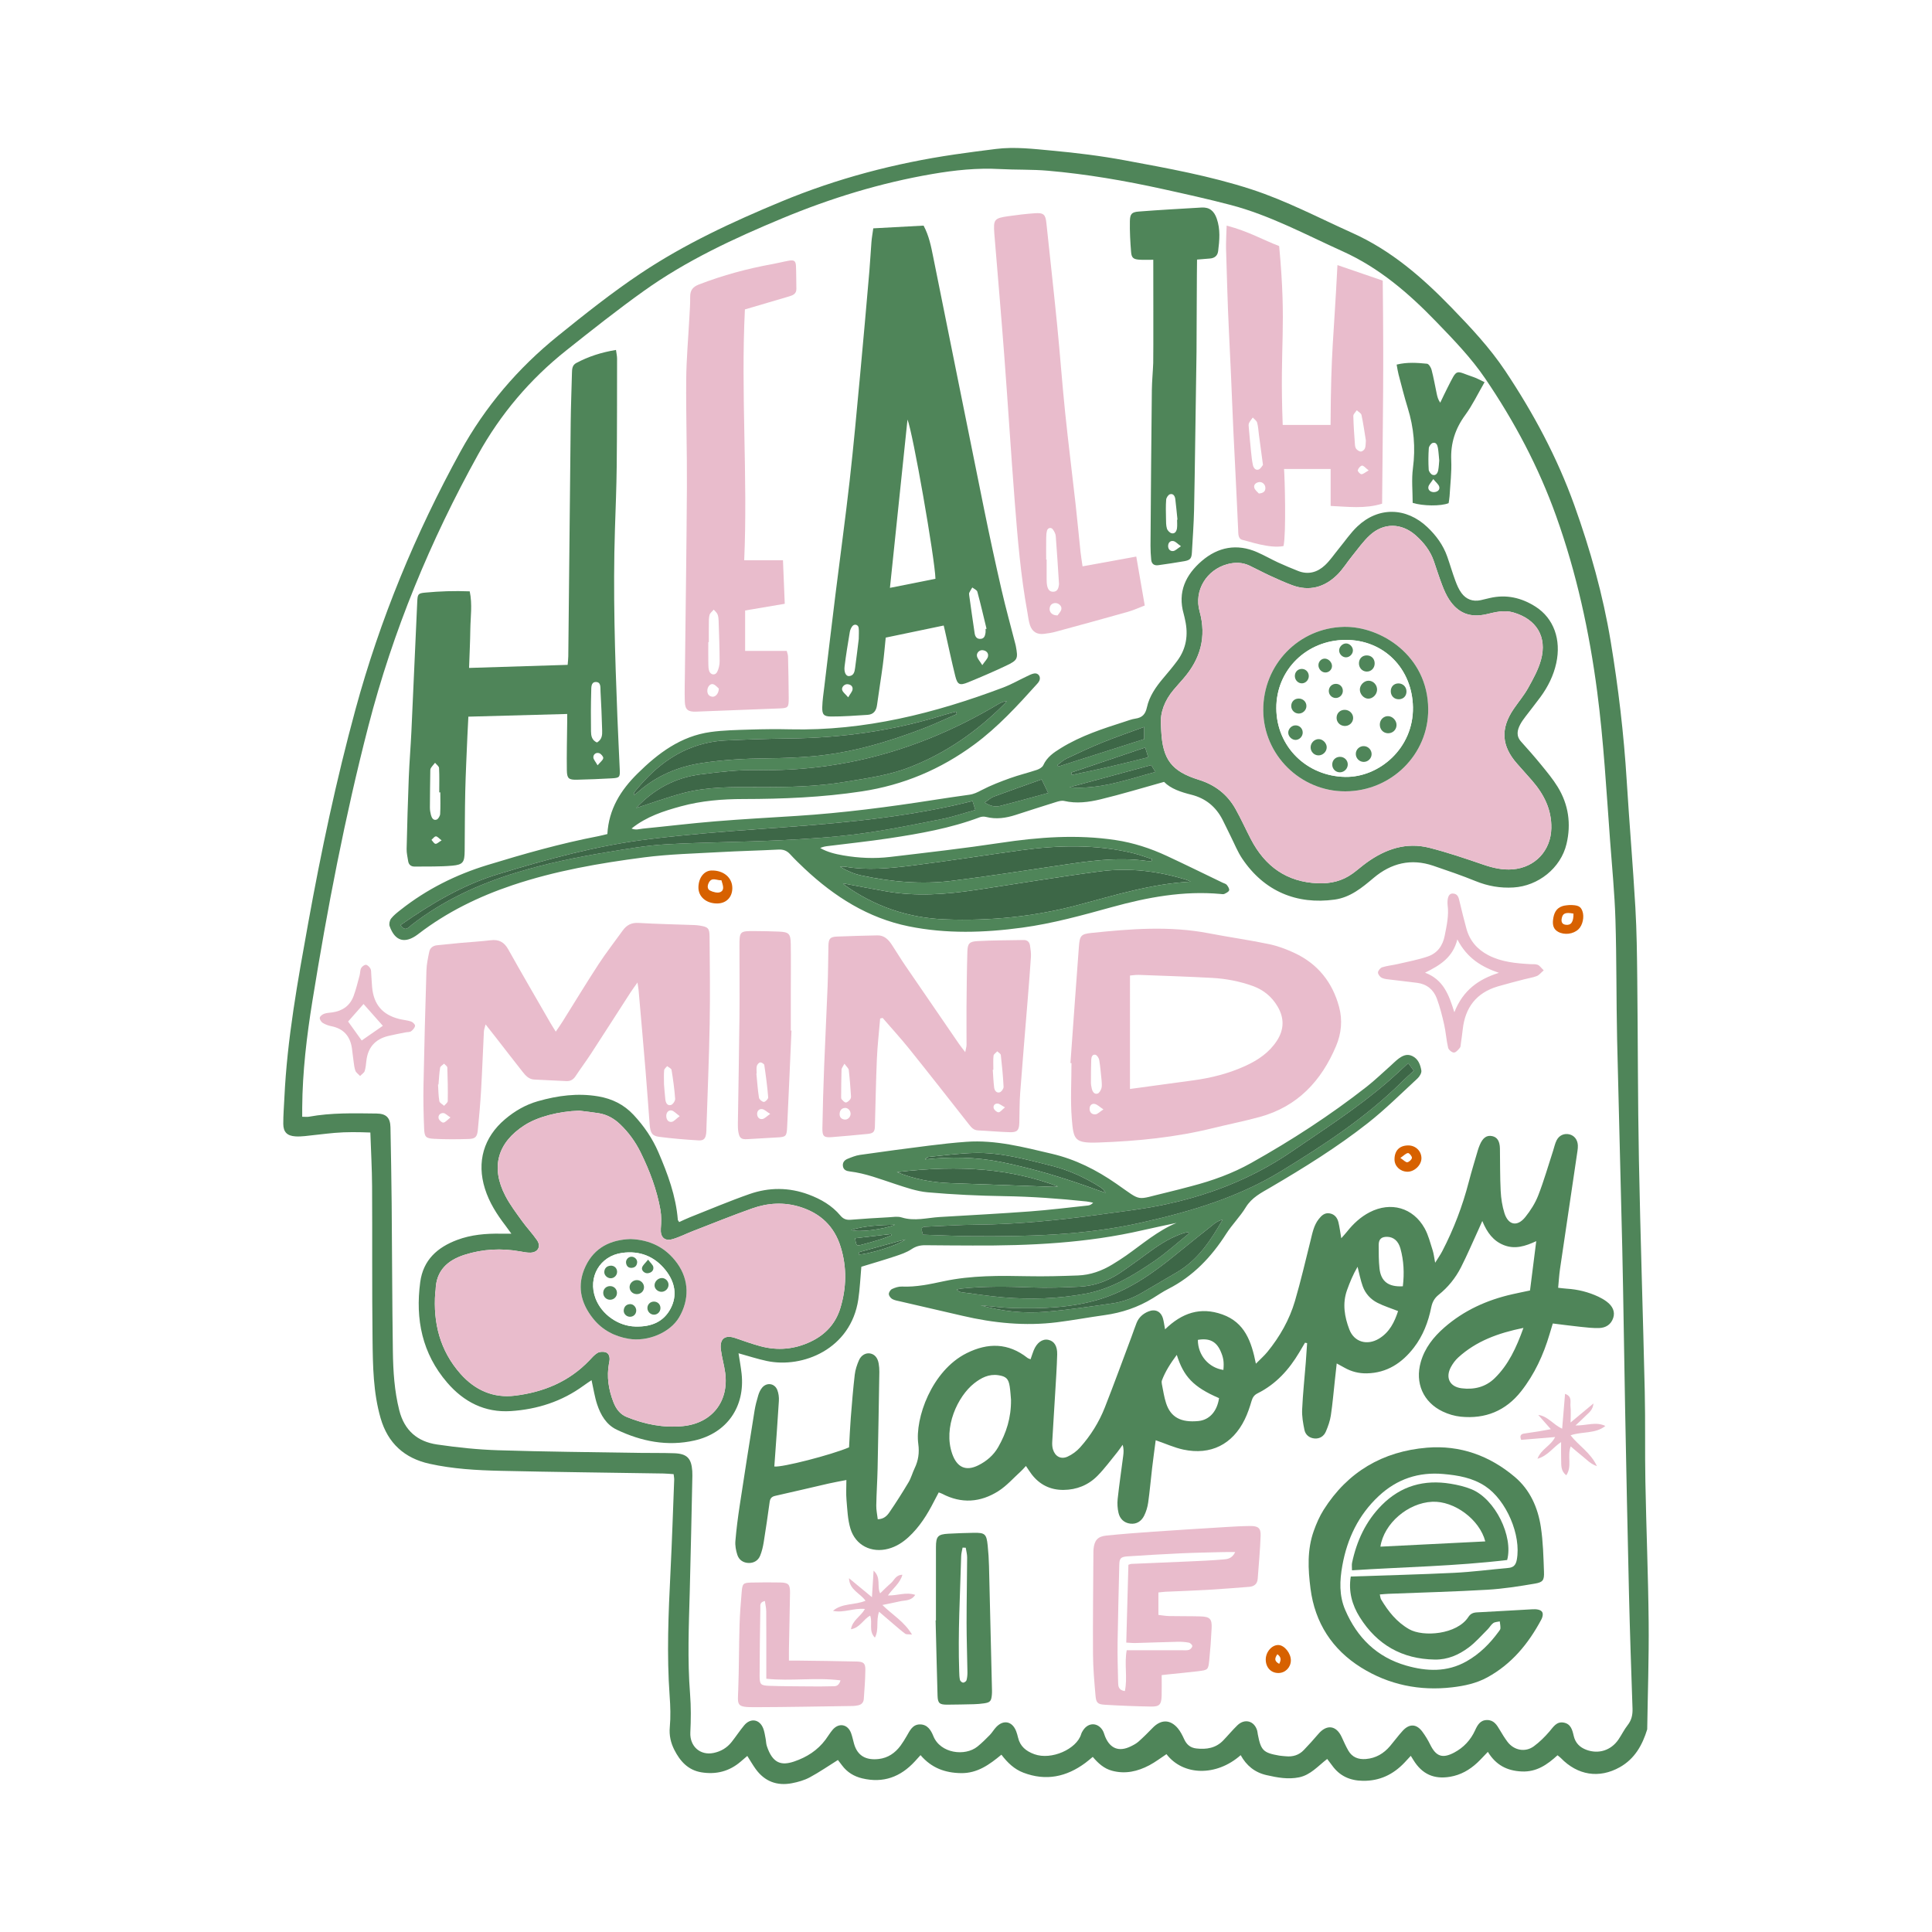 <?xml version="1.0" encoding="utf-8"?>
<!-- Generator: Adobe Illustrator 27.5.0, SVG Export Plug-In . SVG Version: 6.00 Build 0)  -->
<svg version="1.1" xmlns="http://www.w3.org/2000/svg" xmlns:xlink="http://www.w3.org/1999/xlink" x="0px" y="0px"
	 viewBox="0 0 500 500" style="enable-background:new 0 0 500 500;" xml:space="preserve">
<g id="BACKGROUND">
	<rect style="fill:#FFFFFF;" width="500" height="500"/>
</g>
<g id="OBJECTS">
	<path style="fill:#4F8559;" d="M403.084,454.264c-2.646,2.412-5.391,4.366-9.265,4.191c-3.801-0.172-6.681-1.659-8.763-5.075
		c-1.063,1.097-1.864,1.996-2.741,2.814c-1.999,1.866-4.295,3.171-7.035,3.633c-4.172,0.703-7.244-0.679-9.48-4.312
		c-0.169-0.275-0.341-0.548-0.691-1.108c-0.594,0.641-1.103,1.201-1.623,1.75c-2.938,3.103-6.465,4.785-10.817,4.713
		c-3.326-0.055-5.989-1.258-7.932-3.985c-0.37-0.519-0.768-1.018-1.262-1.672c-2.357,1.815-4.297,4.149-7.275,4.758
		c-2.849,0.583-5.621,0.067-8.425-0.571c-3.073-0.699-5.205-2.481-6.69-5.167c-6.297,5.573-14.916,5.346-19.204-0.261
		c-1.48,0.971-2.896,2.067-4.457,2.888c-3.019,1.589-6.204,2.328-9.634,1.405c-2.065-0.556-3.548-1.888-4.986-3.583
		c-0.677,0.552-1.267,1.074-1.898,1.542c-4.909,3.64-10.213,4.771-16.06,2.541c-2.349-0.896-4.084-2.553-5.683-4.653
		c-3.109,2.575-6.225,4.833-10.438,4.773c-4.117-0.059-7.638-1.31-10.492-4.657c-0.54,0.595-1.002,1.108-1.469,1.617
		c-3.709,4.04-8.187,5.693-13.62,4.397c-2.132-0.508-3.896-1.58-5.217-3.35c-0.382-0.512-0.774-1.015-1.075-1.408
		c-2.503,1.565-4.821,3.171-7.289,4.495c-1.404,0.753-3.023,1.209-4.6,1.514c-3.858,0.744-7.065-0.445-9.399-3.677
		c-0.749-1.037-1.385-2.156-2.164-3.38c-0.593,0.508-1.133,0.966-1.668,1.429c-2.955,2.56-6.375,3.434-10.206,2.812
		c-3.485-0.565-5.549-2.923-7.021-5.835c-0.908-1.796-1.362-3.719-1.162-5.866c0.246-2.655,0.156-5.364-0.038-8.032
		c-0.78-10.724-0.316-21.431,0.217-32.145c0.395-7.949,0.652-15.906,0.958-23.859c0.015-0.393-0.078-0.79-0.147-1.43
		c-0.899-0.059-1.764-0.153-2.631-0.167c-14.052-0.227-28.106-0.373-42.156-0.694c-6.167-0.141-12.355-0.487-18.399-1.828
		c-6.46-1.433-10.777-5.302-12.647-11.8c-1.914-6.651-2.005-13.488-2.085-20.297c-0.156-13.241-0.042-26.485-0.119-39.728
		c-0.026-4.536-0.286-9.072-0.449-13.9c-3.111-0.117-6.168-0.175-9.222,0.093c-2.586,0.227-5.161,0.572-7.745,0.834
		c-0.806,0.082-1.626,0.125-2.432,0.073c-2.118-0.137-3.124-1.1-3.135-3.238c-0.011-2.271,0.182-4.544,0.289-6.815
		c0.716-15.215,3.452-30.15,6.151-45.1c3.364-18.628,7.285-37.137,12.258-55.392c6.343-23.28,15.503-45.462,27.12-66.625
		c6.421-11.697,14.894-21.624,25.264-29.998c6.955-5.616,13.934-11.181,21.377-16.153c11.404-7.618,23.747-13.339,36.371-18.585
		c14.487-6.02,29.502-9.957,44.987-12.225c3.532-0.517,7.074-0.973,10.617-1.414c4.876-0.607,9.701-0.014,14.563,0.434
		c6.305,0.581,12.572,1.352,18.79,2.506c11.011,2.044,22.041,4.025,32.725,7.498c9.065,2.946,17.477,7.4,26.138,11.289
		c10.079,4.525,18.156,11.552,25.718,19.362c4.98,5.143,9.869,10.346,13.859,16.324c7.285,10.915,13.447,22.392,17.893,34.783
		c4.125,11.496,7.417,23.203,9.412,35.25c1.977,11.943,3.4,23.954,4.147,36.046c0.676,10.945,1.605,21.874,2.241,32.82
		c0.358,6.159,0.422,12.338,0.489,18.509c0.17,15.597,0.129,31.198,0.427,46.792c0.381,19.98,1.056,39.954,1.512,59.933
		c0.178,7.796,0.016,15.599,0.163,23.396c0.228,12.1,0.729,24.196,0.846,36.297c0.09,9.253-0.234,18.51-0.374,27.765
		c-1.246,4.068-3.229,7.623-7.077,9.788c-5.35,3.01-10.949,2.112-15.289-2.378C403.715,454.743,403.451,454.566,403.084,454.264z
		 M418.507,268.972c-0.223-10.313-0.116-20.634-0.431-30.943c-0.208-6.814-0.879-13.615-1.383-20.419
		c-0.954-12.875-1.666-25.764-3.341-38.586c-2.026-15.517-5.34-30.681-10.615-45.44c-4.543-12.712-10.797-24.487-18.364-35.618
		c-3.675-5.407-8.199-10.067-12.716-14.742c-7.096-7.344-14.719-13.912-24.181-18.181c-9.541-4.304-18.784-9.32-28.98-11.997
		c-5.803-1.524-11.668-2.822-17.529-4.114c-9.837-2.168-19.758-3.879-29.796-4.752c-4.12-0.358-8.281-0.202-12.416-0.43
		c-5.881-0.324-11.682,0.289-17.454,1.279c-13.419,2.301-26.338,6.263-38.907,11.498c-12.474,5.196-24.698,10.866-35.728,18.739
		c-6.869,4.902-13.493,10.157-20.103,15.41c-9.395,7.465-17.028,16.476-22.849,26.979c-12.339,22.26-22.017,45.617-28.386,70.275
		c-6.055,23.441-10.618,47.201-14.474,71.094c-1.476,9.145-2.576,18.339-2.643,27.625c-0.005,0.717-0.001,1.434-0.001,2.368
		c0.787,0,1.28,0.074,1.744-0.011c5.796-1.06,11.651-0.895,17.497-0.826c2.52,0.03,3.554,1.098,3.601,3.583
		c0.124,6.576,0.251,13.153,0.311,19.73c0.117,12.754,0.125,25.509,0.312,38.261c0.075,5.108,0.388,10.203,1.653,15.223
		c1.32,5.239,4.708,8.115,9.79,8.859c5.213,0.763,10.487,1.322,15.749,1.489c12.097,0.384,24.202,0.48,36.305,0.68
		c3.087,0.051,6.176-0.015,9.26,0.091c3.353,0.115,4.49,1.283,4.726,4.59c0.029,0.405,0.038,0.812,0.029,1.218
		c-0.22,9.986-0.402,19.973-0.677,29.958c-0.244,8.85-0.622,17.692,0.08,26.546c0.262,3.307,0.228,6.655,0.069,9.972
		c-0.169,3.528,2.509,5.997,6.002,5.287c1.917-0.389,3.486-1.329,4.687-2.846c1.107-1.4,2.091-2.9,3.226-4.276
		c1.661-2.015,4.033-1.63,4.961,0.795c0.316,0.825,0.429,1.73,0.604,2.605c0.127,0.636,0.116,1.31,0.316,1.919
		c1.512,4.593,3.826,5.123,7.117,3.998c3.217-1.1,6.003-2.863,8.068-5.629c0.631-0.846,1.166-1.769,1.848-2.569
		c1.6-1.879,3.908-1.463,4.768,0.854c0.337,0.909,0.514,1.876,0.784,2.811c0.893,3.097,3.104,4.278,6.379,3.901
		c2.384-0.275,4.246-1.552,5.655-3.466c0.577-0.783,1.081-1.622,1.573-2.462c0.823-1.404,1.512-3.038,3.466-3.025
		c1.929,0.012,2.83,1.512,3.442,3.031c1.81,4.489,8.201,5.304,11.42,2.695c1.128-0.914,2.169-1.943,3.185-2.983
		c0.621-0.635,1.066-1.442,1.683-2.082c1.892-1.963,4.155-1.465,5.143,1.108c0.203,0.529,0.354,1.082,0.484,1.634
		c0.538,2.287,2.065,3.517,4.209,4.303c4.404,1.616,10.969-1.315,12.125-5.181c0.114-0.382,0.329-0.747,0.556-1.08
		c1.354-1.988,3.712-1.968,4.991,0.07c0.337,0.538,0.465,1.204,0.724,1.795c1.305,2.983,3.556,3.821,6.521,2.395
		c0.727-0.35,1.47-0.74,2.066-1.269c1.267-1.126,2.471-2.328,3.65-3.548c2.124-2.198,4.5-2.236,6.481,0.079
		c0.717,0.839,1.22,1.889,1.692,2.903c0.639,1.372,1.593,2.18,3.131,2.352c2.627,0.294,5.037-0.081,6.957-2.078
		c1.237-1.286,2.378-2.668,3.657-3.91c1.9-1.844,4.386-1.159,5.123,1.354c0.091,0.309,0.103,0.641,0.165,0.96
		c0.808,4.196,1.409,4.798,5.563,5.526c0.558,0.098,1.131,0.112,1.696,0.17c1.805,0.185,3.396-0.296,4.655-1.62
		c1.283-1.348,2.547-2.719,3.746-4.141c2.167-2.571,4.657-2.257,6.056,0.796c0.54,1.177,1.065,2.368,1.708,3.489
		c0.997,1.736,2.588,2.346,4.544,2.187c2.584-0.21,4.622-1.421,6.265-3.357c1.104-1.3,2.111-2.687,3.26-3.944
		c1.739-1.901,3.584-1.817,5.095,0.23c0.767,1.04,1.452,2.162,2.021,3.322c1.508,3.074,3.156,3.702,6.218,2.081
		c2.434-1.289,4.253-3.237,5.405-5.755c0.633-1.384,1.33-2.658,3.102-2.667c1.735-0.009,2.514,1.239,3.275,2.533
		c0.616,1.047,1.255,2.088,1.979,3.061c1.677,2.257,4.611,2.846,6.849,1.202c1.486-1.092,2.834-2.428,4.04-3.829
		c1.023-1.189,1.818-2.624,3.666-2.307c1.86,0.319,2.263,1.885,2.614,3.43c0.413,1.816,1.538,2.967,3.273,3.616
		c3.139,1.174,6.378,0.173,8.319-2.676c0.822-1.207,1.461-2.55,2.359-3.693c1.022-1.3,1.325-2.684,1.27-4.294
		c-0.34-9.984-0.684-19.968-0.92-29.955c-0.379-15.998-0.693-31.997-1.001-47.996c-0.264-13.726-0.426-27.455-0.732-41.18"/>
	<g>
		<path style="fill:#E9BCCC;" d="M143.835,266.989c0.689-1.02,1.248-1.797,1.755-2.606c3.105-4.951,6.13-9.956,9.323-14.85
			c1.95-2.988,4.16-5.806,6.24-8.709c1.019-1.422,2.27-2.081,4.124-1.971c4.778,0.285,9.568,0.372,14.354,0.546
			c0.486,0.018,0.973,0.066,1.453,0.142c2.12,0.336,2.532,0.658,2.552,2.802c0.069,7.545,0.162,15.093,0.027,22.636
			c-0.159,8.928-0.545,17.853-0.832,26.779c-0.016,0.487-0.001,0.978-0.058,1.46c-0.168,1.428-0.613,2.001-1.986,1.917
			c-3.399-0.209-6.801-0.48-10.176-0.922c-1.889-0.247-2.314-1.019-2.488-3.298c-0.352-4.614-0.673-9.23-1.056-13.841
			c-0.578-6.956-1.197-13.909-1.805-20.863c-0.041-0.47-0.136-0.935-0.287-1.938c-0.787,1.122-1.345,1.865-1.848,2.644
			c-3.392,5.25-6.755,10.52-10.167,15.758c-1.284,1.972-2.701,3.857-3.998,5.821c-0.598,0.906-1.336,1.35-2.424,1.291
			c-2.756-0.149-5.513-0.269-8.27-0.401c-1.469-0.07-2.306-1.098-3.111-2.118c-2.263-2.869-4.492-5.764-6.737-8.647
			c-0.839-1.077-1.686-2.147-2.752-3.504c-0.206,0.844-0.413,1.34-0.438,1.845c-0.252,5.026-0.428,10.056-0.719,15.08
			c-0.202,3.482-0.505,6.96-0.853,10.431c-0.171,1.709-0.638,2.233-2.272,2.289c-2.998,0.103-6.009,0.122-9.004-0.036
			c-2.202-0.116-2.529-0.474-2.621-2.683c-0.155-3.729-0.234-7.468-0.161-11.2c0.193-9.904,0.457-19.808,0.762-29.709
			c0.049-1.598,0.392-3.199,0.717-4.774c0.216-1.048,0.964-1.634,2.081-1.734c2.02-0.181,4.034-0.419,6.053-0.604
			c2.585-0.236,5.181-0.368,7.756-0.686c2.127-0.263,3.5,0.456,4.564,2.359c3.564,6.377,7.25,12.685,10.896,19.016
			C142.827,265.402,143.266,266.069,143.835,266.989z M113.483,280.657c-0.04,0.003-0.081,0.006-0.121,0.009
			c0.094,1.438,0.092,2.893,0.337,4.305c0.08,0.461,0.806,0.811,1.236,1.211c0.33-0.409,0.938-0.813,0.945-1.227
			c0.045-2.888-0.005-5.78-0.112-8.667c-0.013-0.349-0.546-0.679-0.839-1.017c-0.357,0.352-0.961,0.663-1.028,1.064
			C113.664,277.759,113.608,279.214,113.483,280.657z M171.844,280.612c0.083,0.977,0.178,2.432,0.342,3.88
			c0.097,0.855,0.465,1.76,1.47,1.476c0.49-0.138,1.11-1.076,1.072-1.608c-0.182-2.5-0.528-4.993-0.933-7.468
			c-0.062-0.378-0.74-0.656-1.133-0.98c-0.273,0.353-0.741,0.685-0.78,1.061C171.773,278.016,171.844,279.077,171.844,280.612z
			 M175.907,288.854c-0.965-0.698-1.498-1.36-2.127-1.469c-0.76-0.132-1.33,0.508-1.351,1.353c-0.022,0.914,0.454,1.705,1.365,1.605
			C174.406,290.276,174.947,289.564,175.907,288.854z M116.582,289.199c-0.88-0.571-1.335-1.097-1.826-1.133
			c-0.809-0.06-1.431,0.562-1.243,1.367c0.108,0.463,0.823,1.123,1.221,1.094C115.251,290.49,115.725,289.856,116.582,289.199z"/>
		<path style="fill:#E9BCCC;" d="M277.029,275.122c0.725-10.039,1.43-20.08,2.189-30.116c0.216-2.857,0.527-3.283,3.277-3.568
			c10.108-1.051,20.22-1.857,30.331,0.092c5.178,0.998,10.41,1.731,15.571,2.804c2.277,0.474,4.525,1.316,6.639,2.306
			c6.026,2.823,9.832,7.608,11.532,13.999c0.901,3.387,0.578,6.796-0.779,10.029c-3.813,9.088-9.997,15.707-19.75,18.392
			c-3.985,1.097-8.054,1.888-12.069,2.882c-9.744,2.411-19.68,3.389-29.668,3.739c-6.247,0.219-6.48-0.689-6.924-6.173
			c-0.385-4.761-0.08-9.577-0.08-14.369C277.208,275.134,277.119,275.128,277.029,275.122z M292.44,281.824
			c5.644-0.768,11.02-1.505,16.398-2.231c4.689-0.634,9.24-1.795,13.543-3.774c3.204-1.473,6.081-3.416,8.062-6.451
			c1.922-2.944,1.966-5.907,0.171-8.93c-1.514-2.549-3.673-4.292-6.449-5.283c-3.385-1.209-6.899-1.878-10.468-2.075
			c-6.317-0.347-12.643-0.544-18.966-0.781c-0.712-0.027-1.43,0.099-2.29,0.165C292.44,262.216,292.44,271.834,292.44,281.824z
			 M285.103,279.719c-0.199-1.837-0.328-3.624-0.623-5.382c-0.087-0.518-0.573-1.273-0.998-1.366
			c-0.804-0.177-1.048,0.628-1.07,1.291c-0.065,1.945-0.083,3.893-0.079,5.84c0.001,0.563,0.089,1.14,0.23,1.686
			c0.195,0.751,0.649,1.49,1.489,1.23c0.452-0.14,0.854-0.876,1.011-1.42C285.237,280.999,285.103,280.312,285.103,279.719z
			 M285.568,287.113c-1.025-0.677-1.571-1.259-2.217-1.407c-0.802-0.184-1.366,0.387-1.368,1.249
			c-0.003,0.977,0.672,1.523,1.53,1.434C284.076,288.331,284.584,287.751,285.568,287.113z"/>
		<path style="fill:#E9BCCC;" d="M227.782,263.591c-0.29,3.468-0.694,6.93-0.845,10.404c-0.254,5.837-0.339,11.681-0.513,17.521
			c-0.042,1.415-0.422,1.8-1.92,1.946c-3.069,0.298-6.139,0.588-9.212,0.826c-2.039,0.158-2.492-0.198-2.457-2.29
			c0.089-5.356,0.251-10.712,0.456-16.066c0.264-6.895,0.626-13.787,0.891-20.682c0.134-3.487,0.147-6.979,0.214-10.469
			c0.035-1.858,0.449-2.334,2.249-2.399c3.485-0.127,6.972-0.249,10.459-0.308c1.733-0.029,2.821,1.092,3.699,2.423
			c1.162,1.76,2.245,3.574,3.433,5.316c4.619,6.773,9.264,13.53,13.907,20.286c0.446,0.65,0.951,1.259,1.661,2.193
			c0.163-0.887,0.335-1.396,0.337-1.906c0.014-3.165-0.042-6.33-0.013-9.494c0.043-4.867,0.086-9.736,0.23-14.601
			c0.062-2.101,0.493-2.619,2.626-2.735c3.967-0.216,7.947-0.206,11.923-0.281c0.965-0.018,1.532,0.51,1.661,1.433
			c0.135,0.961,0.301,1.943,0.239,2.902c-0.25,3.885-0.573,7.765-0.885,11.646c-0.632,7.844-1.309,15.685-1.894,23.532
			c-0.193,2.584-0.159,5.184-0.228,7.777c-0.052,1.933-0.529,2.506-2.447,2.449c-2.751-0.081-5.497-0.341-8.248-0.466
			c-1.126-0.051-1.709-0.753-2.326-1.537c-5.118-6.509-10.219-13.033-15.402-19.491c-2.222-2.769-4.627-5.391-6.949-8.081
			C228.212,263.49,227.997,263.541,227.782,263.591z M257.081,276.854c-0.05,0.002-0.101,0.003-0.151,0.005
			c0.111,1.535,0.163,3.077,0.357,4.601c0.096,0.756,0.607,1.504,1.462,1.225c0.449-0.146,1-0.941,0.976-1.417
			c-0.138-2.748-0.403-5.492-0.714-8.228c-0.04-0.35-0.598-0.64-0.916-0.958c-0.338,0.375-0.924,0.724-0.968,1.131
			C256.997,274.415,257.081,275.639,257.081,276.854z M218.538,275.289c-0.417,0.807-0.738,1.147-0.749,1.497
			c-0.073,2.341-0.084,4.683-0.102,7.025c-0.002,0.237,0.001,0.548,0.14,0.697c0.309,0.333,0.698,0.801,1.066,0.812
			c0.366,0.011,0.803-0.42,1.1-0.754c0.189-0.214,0.267-0.61,0.246-0.913c-0.159-2.246-0.313-4.495-0.576-6.73
			C219.607,276.47,219.095,276.072,218.538,275.289z M220.132,288.304c0.036-0.858-0.685-1.649-1.485-1.573
			c-0.858,0.082-1.289,0.643-1.348,1.46c-0.062,0.851,0.36,1.405,1.212,1.54C219.332,289.861,220.096,289.162,220.132,288.304z
			 M260.093,286.576c-0.909-0.483-1.388-0.924-1.902-0.968c-0.741-0.064-1.245,0.549-1.01,1.233
			c0.156,0.454,0.808,1.021,1.239,1.021C258.857,287.861,259.293,287.228,260.093,286.576z"/>
		<path style="fill:#E9BCCC;" d="M204.833,266.731c-0.37,8.349-0.718,16.699-1.125,25.046c-0.113,2.323-0.364,2.475-2.566,2.59
			c-2.59,0.135-5.178,0.3-7.766,0.447c-1.537,0.087-2.02-0.275-2.285-1.846c-0.12-0.715-0.14-1.456-0.13-2.184
			c0.133-9.169,0.316-18.337,0.41-27.506c0.063-6.169-0.002-12.338,0.001-18.508c0.002-3.724,0.093-3.822,3.827-3.81
			c2.11,0.007,4.221,0.052,6.329,0.137c2.638,0.107,3.08,0.519,3.121,3.218c0.06,3.896,0.013,7.793,0.013,11.69
			c-0.001,3.572,0,7.143,0,10.715C204.72,266.724,204.777,266.728,204.833,266.731z M195.823,277.818
			c-0.024,0.001-0.047,0.002-0.071,0.003c0.205,2.088,0.342,4.188,0.669,6.257c0.072,0.452,0.822,1.098,1.263,1.1
			c0.393,0.002,1.158-0.793,1.126-1.184c-0.232-2.802-0.597-5.595-1.014-8.377c-0.043-0.288-0.733-0.711-1.063-0.662
			c-0.342,0.05-0.781,0.558-0.871,0.938C195.717,276.502,195.823,277.172,195.823,277.818z M199.325,288.278
			c-0.978-0.614-1.482-1.15-2.054-1.237c-0.812-0.122-1.364,0.486-1.325,1.313c0.038,0.807,0.597,1.408,1.415,1.238
			C197.921,289.476,198.392,288.928,199.325,288.278z"/>
	</g>
	<g>
		<path style="fill:#4F8559;" d="M244.229,161.884c-4.998,1.042-9.9,2.064-15.005,3.128c-0.24,2.306-0.436,4.709-0.752,7.095
			c-0.458,3.46-1.033,6.904-1.499,10.363c-0.202,1.5-0.926,2.438-2.452,2.534c-3.154,0.197-6.314,0.443-9.47,0.428
			c-1.882-0.009-2.3-0.558-2.25-2.43c0.047-1.776,0.322-3.549,0.534-5.319c0.956-7.982,1.906-15.966,2.894-23.944
			c1.208-9.751,2.551-19.486,3.653-29.249c1.038-9.199,1.868-18.422,2.732-27.639c0.834-8.893,1.605-17.792,2.38-26.69
			c0.218-2.507,0.331-5.024,0.537-7.532c0.091-1.111,0.293-2.213,0.475-3.538c4.475-0.243,8.749-0.474,13.018-0.705
			c1.421,2.663,1.936,5.376,2.48,8.066c4.408,21.803,8.77,43.615,13.198,65.414c1.406,6.921,2.901,13.825,4.481,20.708
			c1.089,4.743,2.394,9.435,3.603,14.15c0.04,0.157,0.082,0.315,0.112,0.475c0.608,3.304,0.52,3.642-2.556,5.102
			c-3.222,1.529-6.507,2.932-9.808,4.285c-2.169,0.889-2.752,0.61-3.309-1.63c-0.958-3.855-1.775-7.746-2.652-11.621
			C244.467,162.873,244.354,162.414,244.229,161.884z M242.096,149.79c-0.156-5.279-5.854-37.875-7.237-41.206
			c-1.531,14.676-3.022,28.969-4.544,43.553C234.454,151.312,238.236,150.558,242.096,149.79z M255.061,162.791
			c0.084-0.021,0.169-0.042,0.253-0.063c-0.778-3.201-1.515-6.413-2.378-9.591c-0.123-0.452-0.857-0.738-1.307-1.101
			c-0.264,0.449-0.56,0.882-0.777,1.353c-0.092,0.2-0.051,0.481-0.018,0.717c0.46,3.268,0.913,6.537,1.406,9.801
			c0.132,0.871,0.582,1.538,1.606,1.427c0.916-0.1,1.089-0.846,1.207-1.579C255.103,163.441,255.061,163.113,255.061,162.791z
			 M222.245,165.367c0-1.123,0.093-2.022-0.027-2.891c-0.116-0.838-1.101-1.089-1.629-0.426c-0.335,0.421-0.576,0.989-0.665,1.523
			c-0.489,2.946-0.98,5.895-1.344,8.859c-0.195,1.582,0.362,2.617,1.176,2.541c1.252-0.116,1.417-1.184,1.549-2.142
			C221.657,170.271,221.954,167.705,222.245,165.367z M254.215,172.136c0.718-1.053,1.358-1.612,1.482-2.267
			c0.169-0.896-0.471-1.518-1.421-1.603c-0.808-0.072-1.62,0.712-1.433,1.568C252.988,170.497,253.554,171.068,254.215,172.136z
			 M219.512,180.466c0.543-0.94,1.053-1.464,1.132-2.047c0.111-0.818-0.511-1.295-1.327-1.349c-0.805-0.053-1.627,0.828-1.34,1.567
			C218.196,179.206,218.785,179.631,219.512,180.466z"/>
		<path style="fill:#4F8559;" d="M146.791,184.775c-8.597,0.234-16.938,0.461-25.577,0.697c-0.086,1.706-0.185,3.374-0.253,5.043
			c-0.197,4.785-0.443,9.569-0.554,14.357c-0.118,5.116-0.098,10.234-0.151,15.351c-0.03,2.905-0.396,3.557-3.205,3.812
			c-3.225,0.292-6.486,0.193-9.732,0.234c-0.926,0.012-1.544-0.462-1.688-1.415c-0.157-1.041-0.419-2.091-0.395-3.132
			c0.142-6.168,0.313-12.336,0.556-18.5c0.157-3.975,0.494-7.942,0.679-11.917c0.523-11.195,1.001-22.392,1.516-33.587
			c0.09-1.961,0.213-2.175,2.033-2.349c3.782-0.362,7.577-0.484,11.545-0.329c0.717,3.418,0.197,6.641,0.155,9.842
			c-0.043,3.231-0.205,6.46-0.324,9.978c8.564-0.267,16.954-0.529,25.512-0.797c0.064-0.817,0.16-1.519,0.167-2.221
			c0.21-20.227,0.4-40.453,0.625-60.68c0.047-4.223,0.223-8.445,0.324-12.668c0.024-1.004,0.08-1.993,1.092-2.535
			c3.161-1.693,6.519-2.776,10.3-3.394c0.115,0.874,0.284,1.56,0.283,2.246c-0.011,9.259,0.003,18.518-0.093,27.776
			c-0.056,5.442-0.279,10.882-0.456,16.322c-0.527,16.251,0.002,32.489,0.635,48.724c0.177,4.544,0.414,9.086,0.611,13.63
			c0.08,1.848-0.075,2.058-2.024,2.167c-2.998,0.168-6,0.29-9.002,0.359c-2.183,0.05-2.635-0.285-2.669-2.467
			c-0.064-4.14,0.051-8.282,0.089-12.424C146.796,186.268,146.791,185.635,146.791,184.775z M154.498,192.16
			c1.33-0.797,1.375-1.954,1.341-3.081c-0.103-3.385-0.22-6.771-0.424-10.151c-0.057-0.951,0.206-2.473-1.277-2.422
			c-1.215,0.042-1.103,1.481-1.129,2.367c-0.099,3.468-0.108,6.941-0.057,10.41C152.968,190.381,153.131,191.553,154.498,192.16z
			 M113.955,205.07c-0.093,0-0.185,0-0.278,0c0-2.101,0.064-4.206-0.049-6.301c-0.026-0.471-0.674-0.908-1.035-1.361
			c-0.375,0.464-0.797,0.9-1.105,1.406c-0.153,0.252-0.128,0.63-0.133,0.952c-0.043,3.073-0.091,6.146-0.097,9.219
			c-0.001,0.64,0.104,1.296,0.267,1.917c0.192,0.732,0.603,1.517,1.472,1.209c0.437-0.155,0.885-0.938,0.916-1.461
			C114.022,208.795,113.955,206.931,113.955,205.07z M154.652,198.059c0.729-0.867,1.389-1.319,1.468-1.856
			c0.057-0.386-0.58-1.124-1.05-1.282c-0.761-0.256-1.517,0.247-1.512,1.06C153.561,196.533,154.11,197.082,154.652,198.059z
			 M114.289,217.483c-0.701-0.517-1.111-1.055-1.487-1.032c-0.396,0.024-0.76,0.584-1.137,0.91c0.342,0.361,0.649,0.959,1.036,1.016
			C113.078,218.433,113.536,217.936,114.289,217.483z"/>
		<path style="fill:#E9BCCC;" d="M344.367,121.377c-4.154,0-7.944,0-12.058,0c0.188,2.22,0.583,16.567-0.131,19.935
			c-3.522,0.742-9.267-1.307-10.6-1.583c-1.213-0.259-1.096-1.646-1.142-2.593c-0.236-4.867-0.439-9.735-0.694-14.601
			c-0.957-18.325-0.775-18.321-1.688-36.649c-0.36-7.217-0.529-14.443-0.759-21.666c-0.03-0.947,0.098-4.699,0.163-5.835
			c5.682,1.492,9.397,3.709,13.59,5.296c2.002,21.555,0.091,24.741,0.917,46.297c4.121,0,8.119,0,12.382,0
			c0.121-19.914,0.763-21.292,1.786-41.373c4.096,1.405,7.82,2.682,11.717,4.019c0.283,24.389,0.04,33.363-0.161,57.733
			c-4.495,1.375-8.816,0.783-13.322,0.577C344.367,128.623,344.367,123.495,344.367,121.377z M326.856,120.316
			c-0.388-2.892-0.72-5.367-1.052-7.842c-0.139-1.038-0.178-2.104-0.462-3.101c-0.144-0.505-0.733-0.883-1.12-1.318
			c-0.339,0.485-0.754,0.936-0.991,1.466c-0.151,0.337-0.073,0.795-0.038,1.194c0.182,2.087,0.368,4.174,0.583,6.257
			c0.116,1.119,0.23,2.246,0.464,3.344c0.156,0.736,0.653,1.492,1.492,1.197C326.271,121.324,326.618,120.586,326.856,120.316z
			 M353.488,114.004c-0.354-2.153-0.662-4.396-1.134-6.604c-0.101-0.474-0.798-0.82-1.22-1.225
			c-0.313,0.491-0.903,0.987-0.893,1.471c0.052,2.501,0.244,5.001,0.423,7.498c0.028,0.386,0.149,0.853,0.402,1.114
			c0.301,0.312,0.812,0.637,1.192,0.595c0.372-0.041,0.868-0.473,1-0.844C353.467,115.422,353.418,114.744,353.488,114.004z
			 M325.788,127.726c1.294-0.121,1.709-0.632,1.691-1.491c-0.018-0.858-0.775-1.569-1.594-1.47c-0.832,0.101-1.486,0.652-1.28,1.442
			C324.772,126.844,325.471,127.342,325.788,127.726z M354.212,121.738c-0.835-0.636-1.321-1.285-1.722-1.236
			c-0.434,0.053-0.963,0.707-1.105,1.199c-0.073,0.253,0.6,1.017,0.946,1.023C352.812,122.734,353.302,122.249,354.212,121.738z"/>
		<path style="fill:#E9BCCC;" d="M192.781,80.077c-1.078,21.712,0.771,43.279-0.181,64.909c3.447,0,6.558,0,10.032,0
			c0.152,3.705,0.302,7.373,0.462,11.272c-3.543,0.6-6.866,1.162-10.255,1.736c0,3.548,0,6.928,0,10.464c3.645,0,7.157,0,10.771,0
			c0.13,0.543,0.323,0.992,0.333,1.445c0.082,3.571,0.164,7.143,0.177,10.715c0.009,2.55-0.145,2.64-2.558,2.729
			c-7.138,0.264-14.276,0.546-21.414,0.823c-2.094,0.081-2.852-0.501-2.92-2.605c-0.084-2.593,0.002-5.191,0.03-7.787
			c0.176-15.913,0.422-31.825,0.512-47.738c0.053-9.254-0.256-18.511-0.18-27.765c0.044-5.35,0.535-10.697,0.816-16.045
			c0.093-1.783,0.235-3.569,0.212-5.352c-0.021-1.68,0.6-2.61,2.247-3.247c6.23-2.411,12.633-4.137,19.197-5.315
			c1.356-0.243,2.692-0.602,4.049-0.842c1.416-0.251,1.826,0.033,1.889,1.415c0.089,1.945,0.053,3.896,0.102,5.844
			c0.032,1.257-0.824,1.663-1.797,1.953c-3.108,0.925-6.222,1.834-9.333,2.75C194.353,79.616,193.733,79.798,192.781,80.077z
			 M183.44,166.178c-0.045,0-0.089,0-0.133,0c0,1.867-0.018,3.734,0.01,5.601c0.01,0.641,0.019,1.323,0.236,1.911
			c0.374,1.017,1.565,1.165,2.05,0.205c0.419-0.828,0.64-1.848,0.636-2.782c-0.015-3.489-0.148-6.978-0.262-10.467
			c-0.018-0.563-0.068-1.164-0.285-1.671c-0.195-0.455-0.638-0.804-0.972-1.2c-0.376,0.449-0.938,0.845-1.086,1.36
			c-0.219,0.761-0.175,1.606-0.187,2.417C183.424,163.092,183.44,164.635,183.44,166.178z M186.039,178.214
			c-0.344-0.283-0.829-0.943-1.458-1.136c-0.804-0.246-1.543,0.711-1.526,1.72c0.014,0.838,0.426,1.382,1.249,1.507
			C185.12,180.429,185.986,179.555,186.039,178.214z"/>
		<path style="fill:#E9BCCC;" d="M280.164,146.568c4.7-0.855,9.13-1.662,13.903-2.53c0.757,4.371,1.456,8.412,2.192,12.665
			c-1.538,0.584-2.926,1.232-4.381,1.643c-6.244,1.766-12.506,3.473-18.768,5.173c-0.935,0.254-1.907,0.394-2.87,0.519
			c-1.853,0.241-3.137-0.522-3.716-2.345c-0.342-1.074-0.45-2.223-0.654-3.339c-1.708-9.362-2.501-18.833-3.238-28.303
			c-0.984-12.63-1.767-25.275-2.72-37.908c-0.795-10.526-1.71-21.042-2.572-31.563c-0.007-0.081-0.011-0.162-0.017-0.243
			c-0.253-3.495,0.012-3.869,3.523-4.373c2.327-0.334,4.667-0.62,7.012-0.778c2.26-0.152,2.719,0.352,2.948,2.533
			c0.924,8.801,1.913,17.596,2.787,26.402c0.745,7.515,1.287,15.05,2.061,22.561c0.815,7.914,1.816,15.808,2.701,23.715
			c0.461,4.115,0.838,8.239,1.274,12.357C279.746,143.877,279.94,144.992,280.164,146.568z M270.747,144.807
			c0.039,0,0.078,0,0.117,0c0,1.697-0.01,3.393,0.005,5.089c0.005,0.563,0.014,1.139,0.13,1.686c0.175,0.83,0.553,1.576,1.559,1.561
			c1.014-0.015,1.341-0.746,1.465-1.615c0.023-0.16,0.051-0.323,0.041-0.482c-0.266-4.106-0.511-8.213-0.836-12.314
			c-0.047-0.599-0.389-1.236-0.76-1.731c-0.454-0.606-1.288-0.423-1.499,0.318c-0.174,0.61-0.203,1.276-0.212,1.918
			C270.73,141.093,270.747,142.95,270.747,144.807z M273.69,159.266c0.259-0.397,0.863-0.956,0.994-1.61
			c0.176-0.876-0.833-1.692-1.718-1.58c-0.843,0.106-1.276,0.638-1.326,1.465C271.583,158.486,272.362,159.302,273.69,159.266z"/>
		<path style="fill:#4F8559;" d="M298.468,67.228c-1.4,0-2.447,0.051-3.487-0.012c-1.616-0.099-2.125-0.439-2.252-1.964
			c-0.22-2.655-0.365-5.329-0.315-7.991c0.035-1.893,0.472-2.37,2.293-2.513c5.411-0.426,10.833-0.715,16.251-1.04
			c2.078-0.125,3.251,0.909,3.933,2.86c0.976,2.794,0.716,5.591,0.366,8.409c-0.151,1.212-0.925,1.838-2.143,1.927
			c-1.042,0.076-2.082,0.171-3.321,0.274c-0.049,0.865-0.119,23.1-0.133,23.879c-0.157,8.759-0.431,32.205-0.636,40.964
			c-0.085,3.646-0.357,7.287-0.56,10.93c-0.087,1.569-0.413,2.004-1.964,2.283c-2.231,0.401-4.48,0.707-6.724,1.035
			c-1.078,0.157-1.745-0.333-1.845-1.416c-0.111-1.21-0.185-2.429-0.179-3.644c0.042-8.518,0.248-31.721,0.346-40.238
			c0.027-2.349,0.272-4.695,0.357-7.044C298.514,92.321,298.468,69.255,298.468,67.228z M304.628,134.495
			c0.034-0.002,0.068-0.004,0.102-0.006c-0.184-1.769-0.345-3.54-0.562-5.305c-0.096-0.785-0.513-1.529-1.386-1.27
			c-0.441,0.131-0.937,0.89-0.978,1.399c-0.128,1.608-0.074,3.232-0.045,4.848c0.016,0.885-0.01,1.81,0.241,2.639
			c0.152,0.501,0.743,1.111,1.234,1.214c0.869,0.183,1.279-0.577,1.375-1.343C304.698,135.956,304.628,135.221,304.628,134.495z
			 M305.634,141.365c-0.908-0.646-1.382-1.213-1.949-1.331c-0.803-0.166-1.359,0.4-1.377,1.244c-0.019,0.847,0.544,1.43,1.323,1.331
			C304.196,142.537,304.698,141.973,305.634,141.365z"/>
		<path style="fill:#4F8559;" d="M384.209,98.905c-1.778,3.065-3.139,5.948-4.988,8.473c-2.607,3.56-3.84,7.335-3.642,11.757
			c0.137,3.067-0.253,6.159-0.429,9.239c-0.036,0.637-0.167,1.268-0.247,1.842c-2.007,0.819-6.671,0.755-9.307-0.075
			c0-2.994-0.318-6.023,0.069-8.96c0.704-5.34,0.247-10.483-1.341-15.596c-0.889-2.865-1.61-5.782-2.38-8.683
			c-0.202-0.762-0.305-1.551-0.495-2.542c2.747-0.681,5.323-0.471,7.866-0.226c0.452,0.044,1.019,0.969,1.178,1.579
			c0.53,2.037,0.895,4.117,1.329,6.179c0.159,0.753,0.334,1.502,0.909,2.325c0.624-1.287,1.224-2.585,1.875-3.858
			c2.683-5.247,1.869-4.4,6.796-2.751C382.23,97.886,382.997,98.338,384.209,98.905z M372.474,119.183
			c-0.117-1.181-0.169-2.227-0.341-3.253c-0.121-0.724-0.444-1.563-1.354-1.296c-0.446,0.131-0.971,0.873-1.006,1.371
			c-0.128,1.838-0.138,3.694-0.027,5.534c0.03,0.49,0.565,1.214,1.018,1.358c0.855,0.27,1.305-0.467,1.447-1.219
			C372.375,120.815,372.402,119.927,372.474,119.183z M370.932,123.987c-0.609,0.928-1.146,1.424-1.266,2.006
			c-0.172,0.836,0.611,1.437,1.532,1.366c0.85-0.065,1.469-0.591,1.283-1.367C372.333,125.372,371.654,124.88,370.932,123.987z"/>
	</g>
	<path style="fill:#E9BCCC;" d="M399.514,251.125c-0.751,0.641-1.195,1.246-1.784,1.473c-1.051,0.404-2.194,0.564-3.291,0.853
		c-2.273,0.599-4.555,1.167-6.809,1.833c-5.537,1.637-8.45,5.446-9.075,11.115c-0.133,1.21-0.306,2.416-0.477,3.622
		c-0.057,0.4-0.043,0.896-0.274,1.166c-0.434,0.507-1.028,1.225-1.546,1.216c-0.521-0.009-1.361-0.715-1.486-1.25
		c-0.461-1.969-0.578-4.017-1.022-5.99c-0.514-2.284-1.095-4.574-1.908-6.764c-0.845-2.273-2.579-3.715-5.071-4.039
		c-2.252-0.293-4.512-0.529-6.765-0.814c-0.801-0.102-1.658-0.134-2.365-0.465c-0.48-0.225-1.035-0.926-1.018-1.395
		c0.017-0.48,0.607-1.201,1.091-1.353c1.304-0.409,2.695-0.528,4.034-0.841c2.594-0.605,5.232-1.097,7.746-1.948
		c2.475-0.839,3.887-2.769,4.397-5.394c0.511-2.633,1.117-5.242,0.746-7.952c-0.022-0.16-0.026-0.324-0.027-0.486
		c-0.017-1.6,0.423-2.485,1.336-2.468c1.392,0.026,1.566,1.117,1.816,2.186c0.534,2.291,1.122,4.57,1.73,6.843
		c0.846,3.162,2.795,5.423,5.688,6.931c3.414,1.779,7.126,2.097,10.865,2.32c0.647,0.039,1.352-0.06,1.922,0.17
		C398.478,249.9,398.839,250.474,399.514,251.125z M376.386,261.976c2.27-5.796,6.344-8.574,11.528-10.212
		c-4.465-1.521-8.227-3.761-10.751-8.647c-1.199,4.729-4.519,6.711-8.362,8.613C373.526,253.503,374.961,257.393,376.386,261.976z"
		/>
	<path style="fill:#E9BCCC;" d="M93.188,278.47c-0.519-0.559-1.035-0.889-1.206-1.349c-0.277-0.745-0.351-1.57-0.466-2.368
		c-0.162-1.12-0.269-2.248-0.424-3.369c-0.437-3.158-2.117-5.16-5.326-5.804c-0.779-0.156-1.577-0.434-2.243-0.852
		c-0.403-0.253-0.827-0.919-0.769-1.333c0.056-0.401,0.665-0.863,1.128-1.033c0.671-0.246,1.428-0.259,2.15-0.362
		c2.625-0.375,4.545-1.736,5.474-4.228c0.645-1.73,1.068-3.545,1.557-5.331c0.17-0.622,0.11-1.339,0.396-1.887
		c0.216-0.413,0.825-0.877,1.24-0.859c0.411,0.017,0.913,0.542,1.16,0.969c0.224,0.387,0.179,0.941,0.216,1.424
		c0.086,1.131,0.123,2.266,0.227,3.395c0.41,4.469,2.668,7.131,6.996,8.223c1.019,0.257,2.094,0.324,3.083,0.656
		c0.446,0.15,1.077,0.778,1.034,1.113c-0.067,0.517-0.563,1.075-1.025,1.414c-0.35,0.257-0.933,0.187-1.409,0.283
		c-1.506,0.305-3.021,0.574-4.513,0.939c-3.373,0.827-5.274,2.974-5.655,6.451c-0.097,0.884-0.171,1.791-0.44,2.628
		C94.233,277.635,93.693,277.949,93.188,278.47z M93.608,269.274c1.854-1.287,3.792-2.631,5.473-3.798
		c-1.669-1.884-3.41-3.85-4.995-5.64c-1.237,1.404-2.692,3.055-3.995,4.533C91.259,266,92.504,267.735,93.608,269.274z"/>
	<path style="fill:#E9BCCC;" d="M406.495,374.326c-0.956,2.555,0.426,5.142-1.138,7.472c-1.483-1.13-1.282-2.623-1.332-3.999
		c-0.052-1.426-0.012-2.855-0.012-4.596c-2.161,1.417-3.374,3.522-6.114,4.321c0.952-2.535,3.422-3.29,4.565-5.621
		c-3.105,0.26-5.992,0.501-8.795,0.735c-0.447-1.146-0.005-1.507,0.741-1.629c1.279-0.209,2.565-0.375,3.845-0.58
		c0.937-0.15,1.869-0.332,3.097-0.552c-1.194-1.357-2.223-2.527-3.253-3.697c2.486,0.321,3.811,2.483,6.186,3.561
		c0.26-3.128,0.496-5.975,0.749-9.011c1.949,0.669,1.275,2.165,1.407,3.252c0.142,1.169,0.032,2.369,0.032,4.155
		c2.135-1.777,3.837-3.194,5.916-4.925c-0.173,1.762-1.22,2.396-1.99,3.177c-0.774,0.787-1.602,1.521-2.666,2.523
		c2.872,0.051,5.3-1.063,7.734,0.125c-2.58,2.08-5.919,1.374-9.01,2.415c2.133,2.731,5.16,4.434,6.827,7.985
		c-1.739-0.609-2.607-1.664-3.622-2.461C408.651,376.181,407.687,375.327,406.495,374.326z"/>
	<path style="fill:#E9BCCC;" d="M227.505,417.12c-0.858,2.373,0.046,4.59-1.085,6.696c-1.7-1.729-0.533-3.834-1.216-5.689
		c-1.786,0.932-2.619,3.125-4.978,3.525c0.408-2.382,2.516-3.286,3.624-5.253c-2.905-0.306-5.551,1.109-8.276,0.479
		c2.422-2.055,5.624-1.432,8.416-2.603c-1.323-1.954-4.146-2.749-4.273-5.837c1.974,1.632,3.738,3.09,5.943,4.912
		c0.153-2.479,0.273-4.416,0.425-6.871c2.045,1.9,0.765,3.974,1.695,5.877c0.969-0.924,1.835-1.832,2.789-2.635
		c0.865-0.728,1.222-2.138,2.975-2.171c-0.644,2.236-2.438,3.483-3.751,5.347c2.47,0.081,4.646-0.955,7.07-0.146
		c-1.066,1.621-2.632,1.367-3.947,1.668c-1.41,0.324-2.833,0.595-4.555,0.952c2.604,2.567,5.638,4.26,7.668,7.657
		c-0.954-0.105-1.469-0.008-1.758-0.22c-1.043-0.765-2.015-1.628-3.004-2.465C230.099,419.354,228.943,418.353,227.505,417.12z"/>
	<path style="fill:#D76100;" d="M189.524,229.854c-0.013,2.369-1.58,3.954-3.922,3.964c-2.863,0.013-4.917-1.785-4.851-4.247
		c0.065-2.448,1.483-4.245,3.384-4.286C187.267,225.216,189.538,227.141,189.524,229.854z M186.706,227.817
		c-1.218,0.056-2.415-0.863-3.205,0.507c-0.415,0.721-0.582,1.735,0.267,2.161c0.785,0.393,1.987,0.709,2.673,0.376
		C187.615,230.291,187.059,229.076,186.706,227.817z"/>
	<path style="fill:#D76100;" d="M406.12,234.225c2.262-0.024,2.931,0.321,3.39,1.524c0.568,1.489,0.094,3.712-1.014,4.752
		c-1.342,1.261-3.611,1.539-5.221,0.67c-1.279-0.691-1.494-1.819-1.347-3.113c0.185-1.625,0.745-3.025,2.458-3.563
		C405.069,234.282,405.817,234.269,406.12,234.225z M407.214,236.44c-2.127-0.405-2.827-0.071-3.058,1.342
		c-0.142,0.865,0.159,1.432,1.066,1.552C406.595,239.514,407.244,238.605,407.214,236.44z"/>
	<path style="fill:#D76100;" d="M334.072,429.748c-0.033,1.806-1.46,3.23-3.234,3.228c-1.902-0.002-3.241-1.416-3.264-3.447
		c-0.023-2.006,1.592-3.862,3.303-3.797C332.435,425.792,334.105,427.891,334.072,429.748z M331.056,430.604
		c0.583-1.109,0.459-1.807-0.474-2.489C329.919,429.107,329.671,429.856,331.056,430.604z"/>
	<path style="fill:#D76100;" d="M364.506,296.437c1.885,0.013,3.373,1.489,3.361,3.336c-0.012,1.787-1.872,3.533-3.695,3.468
		c-1.859-0.066-3.28-1.454-3.275-3.2C360.902,297.739,362.222,296.421,364.506,296.437z M362.412,299.675
		c0.88,0.579,1.391,1.178,1.799,1.115c0.473-0.073,1.15-0.701,1.192-1.139c0.039-0.406-0.669-1.259-1.006-1.238
		C363.856,298.447,363.348,299.037,362.412,299.675z"/>
	<path style="fill:#3D6747;" d="M308.127,228.176c-10.05,0.53-19.528,3.487-29.079,6.029c-11.304,3.008-22.791,4.175-34.465,3.727
		c-9.594-0.368-18.28-3.353-26.079-8.936c-0.184-0.132-0.307-0.349-0.341-0.389c3.683,0.686,7.476,1.43,11.285,2.093
		c7.692,1.338,15.365,0.774,23.019-0.371c10.746-1.608,21.466-3.401,32.236-4.822c7.567-0.999,15.056-0.07,22.359,2.185
		C307.432,227.806,307.773,228.013,308.127,228.176z"/>
	<path style="fill:#3D6747;" d="M298.042,222.828c-0.399,0-0.805,0.049-1.196-0.007c-7.832-1.115-15.533,0.082-23.248,1.24
		c-9.063,1.361-18.126,2.746-27.218,3.891c-7.88,0.992-15.724,0.267-23.47-1.379c-1.93-0.41-3.775-1.222-5.55-2.281
		c0.456,0,0.923-0.066,1.365,0.01c5.762,0.985,11.52,0.425,17.229-0.288c9.415-1.175,18.79-2.666,28.191-3.96
		c9.792-1.347,19.571-1.584,29.264,0.787c1.618,0.396,3.185,1.001,4.776,1.509C298.138,222.51,298.09,222.669,298.042,222.828z"/>
	<path style="fill:#3D6747;" d="M232.121,303.34c16.718-1.98,29.633-0.795,41.666,3.698c-0.506,0.062-0.788,0.134-1.067,0.124
		c-8.903-0.317-17.806-0.652-26.709-0.963C241.212,306.032,236.561,305.161,232.121,303.34z"/>
	<path style="fill:#3D6747;" d="M239.431,300.081c0.285-0.23,0.552-0.634,0.857-0.664c3.955-0.392,7.911-0.935,11.877-1.036
		c6.809-0.174,13.337,1.659,19.873,3.291c4.529,1.13,8.723,3.048,12.667,5.528c0.54,0.339,1.049,0.727,1.409,1.497
		c-0.699-0.239-1.404-0.464-2.097-0.718c-8.16-2.991-16.459-5.537-24.98-7.252c-6.489-1.306-13.064-1.392-19.645-0.678
		L239.431,300.081z"/>
	<path style="fill:#3D6747;" d="M221.286,320.458c3.106-0.366,6.21-0.731,9.313-1.096c0.04,0.116,0.079,0.232,0.119,0.348
		c-0.872,0.326-1.732,0.695-2.621,0.97c-1.614,0.499-3.238,0.97-4.871,1.399C221.617,322.501,221.609,322.472,221.286,320.458z"/>
	<path style="fill:#3D6747;" d="M220.275,318.305c3.636-1.096,7.372-1.269,11.367-1.345
		C228.78,318.149,222.075,319.034,220.275,318.305z"/>
	<path style="fill:#3D6747;" d="M234.32,320.762c-1.839,1.546-10.158,4.013-12.125,3.883c0.089-0.228,0.128-0.59,0.259-0.626
		C226.404,322.913,230.362,321.84,234.32,320.762z"/>
	<g>
		<g>
			<path style="fill:#4F8559;" d="M357.092,412.645c0.14,0.557,0.151,0.978,0.34,1.294c1.848,3.1,4.033,5.857,7.258,7.699
				c3.613,2.063,12.36,1.406,15.324-3.168c0.555-0.857,1.253-1.14,2.219-1.19c4.784-0.244,9.565-0.538,14.348-0.8
				c0.483-0.026,0.986-0.025,1.454,0.077c1.109,0.242,1.44,0.862,1.111,1.964c-0.069,0.232-0.169,0.458-0.284,0.671
				c-3.323,6.201-7.64,11.46-13.931,14.902c-2.844,1.556-5.933,2.21-9.077,2.579c-8.436,0.991-16.441-0.65-23.599-5.122
				c-7.467-4.665-11.948-11.545-13.094-20.421c-0.65-5.035-0.894-10.058,0.844-14.933c0.676-1.895,1.497-3.789,2.569-5.483
				c6.208-9.809,15.271-15.108,26.732-16.056c8.555-0.707,16.21,2.055,22.735,7.579c3.936,3.333,5.965,7.928,6.727,12.928
				c0.584,3.835,0.676,7.755,0.816,11.643c0.078,2.153-0.264,2.673-2.365,3.031c-4.073,0.694-8.18,1.342-12.298,1.583
				c-8.509,0.498-17.035,0.714-25.554,1.052C358.668,412.501,357.97,412.578,357.092,412.645z M349.578,408.005
				c9.077-0.313,17.911-0.527,26.734-0.958c4.694-0.23,9.369-0.85,14.055-1.267c1.342-0.119,1.93-0.782,2.18-2.124
				c1.187-6.361-2.705-15.396-8.139-19.011c-3.315-2.205-7.031-2.832-10.849-3.173c-6.411-0.573-11.992,1.274-16.734,5.697
				c-5.261,4.907-8.171,11.024-9.427,17.995c-0.698,3.874-0.865,7.751,0.745,11.493c3.09,7.187,8.197,12.221,15.798,14.398
				c5.278,1.512,10.541,1.749,15.575-1.091c3.397-1.917,6.065-4.586,8.337-7.7c0.19-0.26,0.447-0.556,0.457-0.843
				c0.021-0.599-0.103-1.203-0.167-1.805c-0.572,0.134-1.246,0.124-1.69,0.439c-0.577,0.409-0.936,1.113-1.452,1.625
				c-1.609,1.595-3.108,3.349-4.911,4.69c-2.556,1.902-5.413,3.179-8.767,3.125c-8.497-0.137-14.96-3.849-19.429-10.984
				C349.918,415.357,348.948,411.869,349.578,408.005z"/>
			<path style="fill:#E9BCCC;" d="M300.64,433.514c0,1.966,0.041,3.665-0.01,5.36c-0.068,2.25-0.542,2.817-2.743,2.781
				c-3.971-0.064-7.942-0.228-11.907-0.463c-1.896-0.113-2.299-0.494-2.459-2.346c-0.308-3.555-0.627-7.122-0.65-10.687
				c-0.055-8.687,0.055-17.374,0.101-26.062c0.002-0.406-0.002-0.814,0.038-1.217c0.22-2.243,1.074-3.252,3.324-3.48
				c4.035-0.409,8.081-0.718,12.128-0.999c6.236-0.433,12.475-0.816,18.715-1.2c2.106-0.129,4.216-0.252,6.324-0.273
				c2.098-0.022,2.813,0.514,2.748,2.489c-0.124,3.724-0.486,7.44-0.754,11.159c-0.099,1.383-0.946,2-2.238,2.099
				c-3.56,0.272-7.119,0.568-10.683,0.775c-3.647,0.211-7.299,0.323-10.949,0.49c-0.557,0.025-1.111,0.112-1.829,0.187
				c0,1.898,0,3.721,0,5.814c0.914,0.101,1.846,0.273,2.781,0.293c2.679,0.057,5.36,0.009,8.038,0.085
				c2.507,0.071,3.067,0.633,2.953,3.06c-0.129,2.754-0.332,5.508-0.612,8.25c-0.258,2.538-0.317,2.566-2.955,2.887
				c-2.578,0.314-5.165,0.548-7.748,0.819C301.783,433.384,301.312,433.439,300.64,433.514z M319.675,401.674
				c-1.341,0-2.223-0.02-3.104,0.003c-3.646,0.096-7.294,0.155-10.938,0.322c-4.617,0.211-9.232,0.483-13.843,0.791
				c-1.794,0.12-2.086,0.545-2.122,2.251c-0.141,6.648-0.343,13.294-0.437,19.943c-0.049,3.485,0.06,6.972,0.141,10.458
				c0.022,0.941,0.079,1.963,1.742,2.214c0.743-3.463-0.189-6.95,0.479-10.577c4.795,0,9.486,0.002,14.177-0.002
				c0.647-0.001,1.328,0.087,1.929-0.089c0.375-0.109,0.833-0.615,0.87-0.981c0.028-0.276-0.515-0.814-0.872-0.883
				c-0.946-0.184-1.931-0.252-2.897-0.231c-3.648,0.08-7.294,0.225-10.941,0.32c-0.768,0.02-1.539-0.07-2.384-0.113
				c0.189-6.89,0.371-13.503,0.553-20.132c0.318-0.1,0.538-0.223,0.764-0.233c4.941-0.216,9.883-0.406,14.824-0.63
				c2.916-0.132,5.834-0.252,8.741-0.501C317.472,403.509,318.787,403.509,319.675,401.674z"/>
			<path style="fill:#E9BCCC;" d="M204.173,429.762c1.065,0,1.778-0.009,2.49,0.001c5.022,0.071,10.044,0.109,15.064,0.24
				c1.788,0.047,2.238,0.465,2.225,2.166c-0.02,2.508-0.228,5.015-0.401,7.52c-0.062,0.903-0.597,1.487-1.514,1.656
				c-0.397,0.073-0.8,0.153-1.201,0.159c-8.514,0.12-17.029,0.296-25.543,0.316c-4.83,0.011-4.381-0.486-4.235-4.563
				c0.201-5.588,0.178-11.185,0.339-16.775c0.081-2.835,0.315-5.668,0.552-8.496c0.181-2.163,0.394-2.368,2.475-2.419
				c2.51-0.061,5.024-0.072,7.534-0.019c2.097,0.044,2.528,0.515,2.497,2.663c-0.069,4.866-0.188,9.731-0.28,14.597
				C204.158,427.75,204.173,428.694,204.173,429.762z M197.955,414.341c-1.398,0.288-1.169,1.15-1.179,1.811
				c-0.087,5.839-0.18,11.679-0.188,17.519c-0.003,2.276,0.263,2.54,2.517,2.62c3.403,0.12,6.81,0.121,10.216,0.151
				c1.946,0.017,3.894,0.032,5.838-0.035c0.808-0.028,1.843,0.246,2.371-1.525c-6.397-0.826-12.736,0.248-19.209-0.424
				c0-1.048,0-1.921,0-2.795c-0.001-4.868,0.016-9.736-0.019-14.604C198.296,416.161,198.078,415.265,197.955,414.341z"/>
			<path style="fill:#4F8559;" d="M242.221,419.366c0-6.328-0.008-12.657,0.004-18.985c0.005-2.761,0.504-3.31,3.191-3.456
				c2.187-0.119,4.378-0.199,6.568-0.234c2.93-0.047,3.316,0.29,3.628,3.267c0.186,1.774,0.297,3.56,0.342,5.343
				c0.274,10.706,0.52,21.412,0.771,32.119c0.009,0.405,0.004,0.813-0.034,1.216c-0.152,1.621-0.44,1.957-2.021,2.191
				c-0.881,0.13-1.776,0.2-2.666,0.224c-2.27,0.061-4.542,0.092-6.813,0.115c-2.035,0.02-2.497-0.367-2.554-2.331
				c-0.187-6.488-0.336-12.978-0.499-19.467C242.165,419.367,242.193,419.366,242.221,419.366z M249.931,400.548
				c-0.273-0.009-0.545-0.018-0.818-0.027c-0.126,0.738-0.343,1.474-0.363,2.215c-0.271,9.952-0.86,19.899-0.507,29.862
				c0.026,0.725,0.029,1.467,0.194,2.165c0.07,0.299,0.519,0.693,0.81,0.705c0.299,0.012,0.808-0.335,0.886-0.618
				c0.188-0.687,0.249-1.428,0.238-2.146c-0.059-4.21-0.217-8.42-0.22-12.63c-0.004-5.667,0.119-11.334,0.144-17.002
				C250.299,402.231,250.058,401.389,249.931,400.548z"/>
		</g>
		<path style="fill:#4F8559;" d="M390.05,403.727c-13.33,1.596-26.695,1.803-40.154,2.668c0-0.848-0.096-1.415,0.015-1.938
			c1.205-5.67,3.535-10.751,7.682-14.93c4.981-5.018,10.987-6.661,17.829-5.538c1.825,0.3,3.674,0.73,5.381,1.424
			C386.978,387.926,391.684,397.653,390.05,403.727z M384.387,398.915c-1.455-5.678-8.04-10.527-13.731-10.259
			c-6.294,0.296-12.493,5.608-13.405,11.617C366.304,399.82,375.327,399.369,384.387,398.915z"/>
	</g>
	<g>
		<path style="fill:#4F8559;" d="M157.187,215.849c0.363-6.447,3.441-11.342,7.793-15.644c5.355-5.294,11.223-9.698,18.917-10.762
			c3.367-0.465,6.799-0.522,10.205-0.63c3.491-0.111,6.989-0.143,10.48-0.063c19.162,0.44,37.334-4.14,55.084-10.836
			c2.042-0.77,3.956-1.88,5.938-2.813c0.659-0.31,1.324-0.687,2.026-0.809c1.1-0.191,1.818,0.878,1.346,1.9
			c-0.133,0.288-0.347,0.548-0.562,0.787c-5.058,5.617-10.141,11.188-16.278,15.708c-8.737,6.436-18.351,10.496-29.136,12.128
			c-10.168,1.539-20.359,1.961-30.603,1.973c-5.457,0.007-10.888,0.44-16.169,1.887c-4.458,1.221-8.873,2.615-12.782,5.742
			c1.105,0.493,2.038,0.117,2.92,0.031c6.222-0.61,12.432-1.367,18.661-1.879c7.042-0.579,14.101-0.962,21.154-1.411
			c11.926-0.759,23.76-2.296,35.559-4.143c3.048-0.477,6.101-0.918,9.157-1.344c1.14-0.159,2.087-0.634,3.112-1.172
			c2.354-1.234,4.866-2.195,7.374-3.1c2.287-0.826,4.667-1.388,6.974-2.164c0.624-0.21,1.395-0.653,1.641-1.197
			c0.97-2.146,2.771-3.332,4.652-4.488c5.1-3.134,10.738-4.963,16.385-6.77c0.928-0.297,1.852-0.664,2.807-0.801
			c1.755-0.253,2.586-1.117,2.977-2.912c0.632-2.906,2.334-5.324,4.243-7.582c1.257-1.488,2.521-2.977,3.67-4.548
			c2.299-3.145,2.817-6.669,1.983-10.429c-0.123-0.555-0.228-1.116-0.385-1.661c-1.618-5.646,0.547-10.111,4.683-13.669
			c4.202-3.614,9.075-4.564,14.31-2.283c1.858,0.809,3.622,1.832,5.463,2.683c1.691,0.781,3.417,1.49,5.148,2.18
			c2.641,1.053,5.016,0.354,6.976-1.484c1.346-1.263,2.39-2.846,3.573-4.283c1.595-1.937,3.016-4.058,4.825-5.769
			c5.419-5.125,12.638-4.965,18.09,0.201c2.275,2.156,4.088,4.626,5.138,7.6c0.729,2.066,1.332,4.177,2.092,6.23
			c0.417,1.127,0.901,2.282,1.609,3.236c1.205,1.623,2.918,2.269,4.951,1.839c0.794-0.168,1.579-0.378,2.37-0.562
			c4.289-0.996,8.24-0.07,11.871,2.258c4.674,2.997,6.656,8.511,5.327,14.6c-0.703,3.224-2.151,6.121-4.092,8.768
			c-1.248,1.703-2.579,3.346-3.851,5.032c-0.488,0.646-0.979,1.304-1.358,2.016c-0.808,1.518-1.129,3.02,0.203,4.498
			c1.79,1.985,3.558,3.993,5.245,6.065c1.484,1.822,3,3.649,4.225,5.644c2.807,4.574,3.518,9.589,2.28,14.779
			c-1.49,6.25-7.33,10.878-13.751,11.255c-3.393,0.199-6.59-0.358-9.747-1.641c-3.605-1.465-7.296-2.73-10.984-3.983
			c-5.743-1.95-10.898-0.688-15.453,3.161c-3.004,2.539-6.038,5.04-10.081,5.598c-9.714,1.341-18.201-2.07-23.944-10.655
			c-1.165-1.741-1.951-3.738-2.896-5.624c-0.727-1.452-1.409-2.926-2.148-4.371c-1.724-3.367-4.38-5.564-8.086-6.494
			c-2.691-0.675-5.316-1.533-7.062-3.32c-5.67,1.576-11.016,3.205-16.44,4.514c-3.058,0.738-6.224,1.16-9.415,0.418
			c-0.65-0.151-1.438,0.079-2.113,0.288c-3.488,1.082-6.962,2.21-10.438,3.33c-2.514,0.811-5.044,1.192-7.669,0.519
			c-0.506-0.13-1.139-0.095-1.629,0.089c-7.575,2.847-15.492,4.237-23.44,5.438c-5.292,0.8-10.622,1.354-15.934,2.022
			c-0.627,0.079-1.25,0.19-1.913,0.495c1.862,1.072,3.901,1.556,5.964,1.913c4.026,0.697,8.097,0.875,12.145,0.397
			c9.513-1.125,19.037-2.207,28.506-3.634c9.938-1.498,19.846-2.237,29.838-0.729c4.614,0.697,9.004,2.129,13.216,4.085
			c4.858,2.257,9.664,4.627,14.491,6.949c0.365,0.176,0.832,0.275,1.062,0.562c0.32,0.4,0.715,1.012,0.607,1.406
			c-0.109,0.398-0.761,0.699-1.231,0.928c-0.262,0.128-0.639,0.047-0.961,0.017c-9.623-0.877-18.932,0.856-28.139,3.398
			c-7.671,2.117-15.345,4.25-23.245,5.32c-9.789,1.327-19.616,1.637-29.351-0.344c-10.497-2.136-19.206-7.672-26.923-14.907
			c-1.303-1.222-2.586-2.472-3.795-3.785c-0.844-0.916-1.766-1.237-3.012-1.172c-5.029,0.264-10.067,0.37-15.094,0.654
			c-6.567,0.372-13.171,0.522-19.681,1.367c-11.512,1.495-22.959,3.475-34.018,7.19c-8.758,2.942-16.97,6.949-24.33,12.596
			c-0.064,0.049-0.128,0.1-0.193,0.149c-3.324,2.491-5.906,1.769-7.287-2.14c-0.198-0.559,0.007-1.494,0.384-1.971
			c0.693-0.877,1.619-1.586,2.509-2.288c6.716-5.297,14.253-9.057,22.393-11.549c9.468-2.898,18.996-5.605,28.736-7.477
			C155.576,216.262,156.279,216.066,157.187,215.849z M300.444,187.437c0.043,0.921,0.06,1.327,0.081,1.733
			c0.377,7.395,2.679,10.455,9.752,12.65c4.169,1.294,7.354,3.764,9.471,7.535c1.428,2.544,2.623,5.219,3.97,7.81
			c3.655,7.031,9.241,11.105,17.354,11.427c3.294,0.131,6.286-0.578,8.957-2.505c1.25-0.902,2.402-1.938,3.652-2.84
			c4.889-3.527,10.272-5.363,16.269-3.832c4.704,1.201,9.322,2.772,13.919,4.349c2.499,0.857,4.977,1.434,7.621,1.217
			c5.79-0.475,9.862-4.837,9.99-10.624c0.107-4.844-1.909-8.799-4.985-12.338c-1.279-1.47-2.584-2.918-3.875-4.378
			c-4.058-4.59-4.343-9.093-0.874-14.176c1.236-1.811,2.674-3.504,3.732-5.41c1.29-2.325,2.628-4.721,3.324-7.257
			c1.654-6.031-1.174-10.565-7.175-12.302c-2.406-0.697-4.65-0.068-6.943,0.462c-4.173,0.965-7.315-0.236-9.65-3.802
			c-0.745-1.138-1.302-2.422-1.792-3.698c-0.785-2.044-1.443-4.136-2.152-6.208c-0.92-2.691-2.613-4.85-4.709-6.701
			c-3.663-3.234-8.269-3.331-11.858-0.04c-1.713,1.571-3.077,3.529-4.556,5.347c-1.328,1.632-2.436,3.478-3.928,4.937
			c-3.282,3.209-7.201,4.31-11.633,2.655c-1.971-0.736-3.894-1.608-5.807-2.489c-1.768-0.814-3.482-1.745-5.241-2.579
			c-1.843-0.874-3.766-0.897-5.709-0.374c-5.373,1.446-8.701,6.796-7.204,12.184c1.85,6.659,0.231,12.324-4.163,17.405
			c-0.85,0.983-1.725,1.944-2.562,2.937C301.43,181.252,300.231,184.356,300.444,187.437z M308.127,228.176
			c-0.354-0.164-0.696-0.371-1.065-0.485c-7.303-2.255-14.792-3.183-22.359-2.185c-10.77,1.421-21.491,3.214-32.236,4.822
			c-7.654,1.145-15.326,1.709-23.019,0.371c-3.808-0.662-7.602-1.407-11.285-2.093c0.034,0.04,0.157,0.257,0.341,0.389
			c7.8,5.583,16.485,8.567,26.079,8.936c11.674,0.448,23.161-0.719,34.465-3.727C288.6,231.664,298.077,228.706,308.127,228.176z
			 M164.644,209.101c4.197-1.346,8.086-2.768,12.071-3.83c6.421-1.712,13.023-1.596,19.61-1.569
			c7.475,0.031,14.951-0.112,22.349-1.345c5.598-0.933,11.236-1.675,16.592-3.738c9.408-3.624,17.471-9.242,24.567-16.328
			c0.268-0.268,0.498-0.574,0.746-0.862c-0.944,0.124-1.71,0.491-2.437,0.924c-19.148,11.378-39.727,17.385-62.131,16.945
			c-4.925-0.097-9.893,0.489-14.794,1.126C174.737,201.264,169.231,204.213,164.644,209.101z M103.655,239.411
			c1.25,1.885,2.116,0.541,2.894-0.064c8.126-6.315,17.284-10.513,27.073-13.518c7.702-2.364,15.564-3.972,23.489-5.284
			c5.041-0.835,10.105-1.74,15.193-2.029c9.806-0.556,19.642-0.578,29.454-1.052c6.888-0.333,13.795-0.772,20.627-1.671
			c7.15-0.941,14.235-2.413,21.318-3.807c2.912-0.573,5.744-1.549,8.718-2.37c-0.307-0.972-0.517-1.638-0.729-2.309
			c-1.334,0.321-2.513,0.617-3.697,0.887c-17.004,3.876-34.322,5.15-51.658,6.376c-9.471,0.67-18.945,1.452-28.368,2.601
			c-13.328,1.625-26.251,5.157-39.074,9.063C119.7,229.034,111.596,233.862,103.655,239.411z M247.594,184.811
			c-0.052-0.215-0.104-0.43-0.156-0.645c-1.073,0.291-2.157,0.548-3.217,0.879c-13.035,4.072-26.396,5.94-40.033,6.078
			c-5.518,0.056-11.037,0.262-16.55,0.516c-1.85,0.085-3.722,0.378-5.518,0.836c-7.573,1.929-13.23,6.65-17.994,12.614
			c-0.09,0.113-0.036,0.341-0.066,0.74c0.569-0.469,0.945-0.766,1.308-1.079c4.681-4.035,10.129-6.336,16.21-7.268
			c5.631-0.863,11.29-1.174,16.981-1.228c3.891-0.037,7.793-0.182,11.669-0.518c9.942-0.861,19.427-3.644,28.697-7.202
			C241.858,187.408,244.707,186.059,247.594,184.811z M298.042,222.828c0.048-0.159,0.095-0.318,0.143-0.477
			c-1.591-0.508-3.158-1.113-4.776-1.509c-9.693-2.371-19.472-2.135-29.264-0.787c-9.401,1.293-18.776,2.785-28.191,3.96
			c-5.709,0.713-11.468,1.273-17.229,0.288c-0.443-0.076-0.91-0.01-1.365-0.01c1.775,1.058,3.62,1.87,5.55,2.281
			c7.745,1.646,15.59,2.372,23.47,1.379c9.092-1.145,18.154-2.53,27.218-3.891c7.714-1.158,15.416-2.355,23.248-1.24
			C297.237,222.877,297.643,222.828,298.042,222.828z M296.114,188.133c-3.817,1.408-7.339,2.612-10.783,4.006
			c-3.151,1.276-6.238,2.718-9.312,4.173c-0.865,0.41-1.584,1.126-2.37,1.701c0.081,0.121,0.163,0.242,0.244,0.363
			c7.439-2.376,14.877-4.752,22.221-7.098C296.114,190.149,296.114,189.352,296.114,188.133z M269.578,201.709
			c-4.235,1.513-8.341,2.948-12.417,4.465c-0.756,0.282-1.387,0.898-2.32,1.524c1.51,0.986,2.797,1.174,4.03,0.862
			c4.125-1.042,8.219-2.206,12.395-3.343C270.67,203.978,270.184,202.968,269.578,201.709z M276.758,203.751
			c7.729,0.66,14.838-1.958,22.26-3.967c-0.46-0.761-0.781-1.292-1.074-1.778C290.778,199.949,283.768,201.85,276.758,203.751z
			 M277.264,199.931c0.038,0.204,0.076,0.407,0.114,0.611c6.607-1.332,13.164-2.876,19.781-4.558
			c-0.307-0.994-0.517-1.674-0.78-2.526C289.928,195.643,283.596,197.787,277.264,199.931z"/>
		<path style="fill:#E9BCCC;" d="M300.444,187.437c-0.213-3.081,0.986-6.185,3.277-8.906c0.837-0.993,1.712-1.954,2.562-2.937
			c4.394-5.081,6.014-10.746,4.163-17.405c-1.497-5.388,1.831-10.737,7.204-12.184c1.943-0.523,3.866-0.5,5.709,0.374
			c1.759,0.834,3.473,1.766,5.241,2.579c1.913,0.88,3.836,1.753,5.807,2.489c4.432,1.654,8.351,0.554,11.633-2.655
			c1.492-1.459,2.599-3.305,3.928-4.937c1.479-1.818,2.843-3.776,4.556-5.347c3.588-3.29,8.195-3.193,11.858,0.04
			c2.096,1.851,3.789,4.011,4.709,6.701c0.709,2.073,1.367,4.165,2.152,6.208c0.49,1.276,1.047,2.561,1.792,3.698
			c2.335,3.566,5.477,4.767,9.65,3.802c2.292-0.53,4.536-1.159,6.943-0.462c6,1.737,8.829,6.271,7.175,12.302
			c-0.696,2.536-2.034,4.932-3.324,7.257c-1.058,1.906-2.496,3.599-3.732,5.41c-3.469,5.083-3.184,9.587,0.874,14.176
			c1.291,1.46,2.596,2.907,3.875,4.378c3.077,3.538,5.092,7.494,4.985,12.338c-0.128,5.787-4.2,10.148-9.99,10.624
			c-2.643,0.217-5.122-0.36-7.621-1.217c-4.598-1.577-9.215-3.148-13.919-4.349c-5.997-1.531-11.381,0.304-16.269,3.832
			c-1.25,0.902-2.403,1.938-3.652,2.84c-2.671,1.927-5.663,2.636-8.957,2.505c-8.113-0.322-13.699-4.397-17.354-11.427
			c-1.347-2.591-2.542-5.266-3.97-7.81c-2.116-3.771-5.302-6.241-9.471-7.535c-7.073-2.195-9.375-5.255-9.752-12.65
			C300.504,188.764,300.486,188.358,300.444,187.437z M348.169,204.799c11.899-0.032,21.545-9.557,21.45-21.306
			c-0.113-13.938-12.383-21.466-21.837-21.262c-11.609,0.251-20.918,9.728-20.852,21.609
			C326.993,195.38,336.569,204.83,348.169,204.799z"/>
		<path style="fill:#3D6747;" d="M164.644,209.101c4.587-4.888,10.093-7.837,16.572-8.678c4.901-0.637,9.87-1.222,14.794-1.126
			c22.404,0.44,42.983-5.567,62.131-16.945c0.727-0.432,1.493-0.8,2.437-0.924c-0.248,0.288-0.477,0.594-0.746,0.862
			c-7.096,7.086-15.159,12.704-24.567,16.328c-5.356,2.063-10.994,2.805-16.592,3.738c-7.398,1.233-14.874,1.376-22.349,1.345
			c-6.587-0.027-13.189-0.143-19.61,1.569C172.73,206.333,168.841,207.755,164.644,209.101z"/>
		<path style="fill:#3D6747;" d="M103.655,239.411c7.94-5.548,16.045-10.376,25.24-13.178c12.823-3.907,25.746-7.438,39.074-9.063
			c9.422-1.149,18.897-1.931,28.368-2.601c17.335-1.226,34.654-2.5,51.658-6.376c1.184-0.27,2.363-0.566,3.697-0.887
			c0.212,0.671,0.422,1.337,0.729,2.309c-2.973,0.822-5.806,1.797-8.718,2.37c-7.083,1.394-14.168,2.866-21.318,3.807
			c-6.832,0.899-13.738,1.338-20.627,1.671c-9.812,0.475-19.648,0.496-29.454,1.052c-5.087,0.289-10.152,1.195-15.193,2.029
			c-7.925,1.312-15.787,2.92-23.489,5.284c-9.79,3.005-18.947,7.203-27.073,13.518C105.772,239.951,104.905,241.295,103.655,239.411
			z"/>
		<path style="fill:#3D6747;" d="M247.594,184.811c-2.887,1.247-5.736,2.597-8.67,3.723c-9.27,3.558-18.755,6.342-28.697,7.202
			c-3.876,0.336-7.777,0.481-11.669,0.518c-5.691,0.054-11.351,0.365-16.981,1.228c-6.081,0.932-11.529,3.233-16.21,7.268
			c-0.363,0.313-0.738,0.61-1.308,1.079c0.03-0.398-0.024-0.627,0.066-0.74c4.763-5.964,10.421-10.685,17.994-12.614
			c1.796-0.458,3.668-0.751,5.518-0.836c5.513-0.254,11.032-0.46,16.55-0.516c13.637-0.138,26.998-2.006,40.033-6.078
			c1.061-0.331,2.144-0.588,3.217-0.879C247.49,184.382,247.542,184.596,247.594,184.811z"/>
		<path style="fill:#3D6747;" d="M296.114,188.133c0,1.219,0,2.016,0,3.146c-7.344,2.346-14.782,4.722-22.221,7.098
			c-0.081-0.121-0.163-0.242-0.244-0.363c0.786-0.576,1.506-1.292,2.37-1.701c3.074-1.456,6.161-2.898,9.312-4.173
			C288.775,190.745,292.297,189.541,296.114,188.133z"/>
		<path style="fill:#3D6747;" d="M269.578,201.709c0.606,1.258,1.092,2.269,1.688,3.508c-4.176,1.137-8.27,2.301-12.395,3.343
			c-1.233,0.311-2.52,0.124-4.03-0.862c0.933-0.626,1.564-1.242,2.32-1.524C261.236,204.657,265.343,203.222,269.578,201.709z"/>
		<path style="fill:#3D6747;" d="M276.758,203.751c7.01-1.901,14.021-3.802,21.186-5.745c0.294,0.486,0.614,1.017,1.074,1.778
			C291.595,201.793,284.487,204.411,276.758,203.751z"/>
		<path style="fill:#3D6747;" d="M277.264,199.931c6.332-2.144,12.664-4.288,19.115-6.473c0.263,0.852,0.473,1.532,0.78,2.526
			c-6.617,1.682-13.175,3.226-19.781,4.558C277.34,200.339,277.302,200.135,277.264,199.931z"/>
		<path style="fill:#4F8559;" d="M348.169,204.799c-11.599,0.031-21.176-9.418-21.239-20.958
			c-0.066-11.881,9.243-21.358,20.852-21.609c9.454-0.204,21.724,7.324,21.837,21.262
			C369.714,195.242,360.068,204.767,348.169,204.799z M348.21,165.61c-10.071,0.047-17.93,7.802-17.9,17.662
			c0.03,9.963,7.859,17.606,17.822,17.79c8.762,0.161,17.715-7.396,17.537-18.033C365.502,173.088,358.183,165.553,348.21,165.61z"
			/>
		<path style="fill:#FFFFFF;" d="M348.21,165.61c9.973-0.057,17.293,7.478,17.459,17.419c0.178,10.637-8.775,18.194-17.537,18.033
			c-9.963-0.184-17.792-7.826-17.822-17.79C330.279,173.412,338.139,165.657,348.21,165.61z M354.191,176.169
			c-1.204,0-2.291,1.132-2.26,2.353c0.03,1.15,1.008,2.224,2.085,2.288c1.181,0.07,2.307-1.003,2.368-2.256
			C356.445,177.286,355.419,176.17,354.191,176.169z M359.269,185.341c-1.177-0.042-2.139,0.896-2.171,2.117
			c-0.032,1.247,0.805,2.214,1.994,2.302c1.21,0.09,2.22-0.762,2.324-1.959C361.522,186.578,360.48,185.384,359.269,185.341z
			 M341.156,195.491c1.175,0.044,2.211-0.952,2.199-2.113c-0.011-1.042-0.967-2.044-1.994-2.091
			c-1.163-0.053-2.182,0.951-2.173,2.14C339.196,194.541,340.064,195.451,341.156,195.491z M350.192,185.865
			c0.035-1.161-0.946-2.145-2.154-2.159c-1.155-0.014-2.039,0.773-2.123,1.891c-0.091,1.207,0.78,2.199,2.007,2.284
			C349.124,187.963,350.156,187.047,350.192,185.865z M353.682,173.803c1.2,0.03,2.112-0.925,2.08-2.179
			c-0.029-1.157-0.839-1.977-1.984-2.006c-1.159-0.03-1.998,0.74-2.077,1.904C351.618,172.757,352.5,173.773,353.682,173.803z
			 M354.97,195.232c0.043-1.092-0.808-2.048-1.896-2.132c-1.203-0.093-2.217,0.856-2.194,2.053c0.022,1.099,0.918,2.002,2.011,2.025
			C353.992,197.202,354.927,196.327,354.97,195.232z M363.995,178.962c0.002-1.213-0.929-2.125-2.138-2.094
			c-1.134,0.029-1.924,0.858-1.925,2.018c-0.001,1.238,0.903,2.123,2.129,2.084C363.205,180.934,363.994,180.114,363.995,178.962z
			 M348.801,197.782c-0.028-1.106-0.954-1.953-2.09-1.914c-1.138,0.039-1.969,0.932-1.928,2.072c0.041,1.134,0.953,1.986,2.07,1.933
			C347.944,199.82,348.829,198.871,348.801,197.782z M338.099,182.739c0.011-1.109-0.869-1.962-2.013-1.952
			c-1.151,0.01-1.964,0.869-1.912,2.022c0.045,1.006,0.855,1.811,1.867,1.858C337.126,184.715,338.089,183.814,338.099,182.739z
			 M335.371,191.49c0.975-0.054,1.78-0.931,1.77-1.928c-0.01-1.118-0.955-1.954-2.065-1.826c-0.973,0.112-1.755,1.051-1.674,2.012
			C333.482,190.7,334.434,191.542,335.371,191.49z M350.13,168.235c-0.051-0.891-0.877-1.702-1.746-1.715
			c-0.966-0.014-1.869,0.928-1.815,1.894c0.051,0.91,0.854,1.693,1.748,1.704C349.307,170.132,350.187,169.218,350.13,168.235z
			 M336.789,173.119c-1.029,0.063-1.748,0.906-1.678,1.965c0.068,1.026,0.941,1.83,1.913,1.762c0.974-0.068,1.749-0.983,1.688-1.99
			C338.649,173.813,337.81,173.056,336.789,173.119z M345.816,176.981c-1.031-0.045-1.853,0.694-1.919,1.725
			c-0.065,1.015,0.702,1.881,1.709,1.931c0.997,0.049,1.861-0.735,1.918-1.742C347.582,177.855,346.842,177.025,345.816,176.981z
			 M342.943,170.454c-0.901-0.064-1.697,0.683-1.732,1.626c-0.038,1.011,0.768,1.917,1.739,1.957
			c0.936,0.038,1.734-0.69,1.769-1.614C344.754,171.467,343.902,170.522,342.943,170.454z"/>
		<path style="fill:#4F8559;" d="M354.191,176.169c1.229,0,2.254,1.116,2.193,2.385c-0.061,1.253-1.187,2.326-2.368,2.256
			c-1.077-0.064-2.055-1.138-2.085-2.288C351.9,177.301,352.987,176.169,354.191,176.169z"/>
		<path style="fill:#4F8559;" d="M359.269,185.341c1.211,0.043,2.253,1.237,2.147,2.46c-0.104,1.197-1.114,2.049-2.324,1.959
			c-1.189-0.089-2.026-1.055-1.994-2.302C357.129,186.237,358.091,185.299,359.269,185.341z"/>
		<path style="fill:#4F8559;" d="M341.156,195.491c-1.092-0.041-1.96-0.95-1.969-2.064c-0.009-1.189,1.011-2.193,2.173-2.14
			c1.027,0.047,1.983,1.049,1.994,2.091C343.368,194.539,342.332,195.535,341.156,195.491z"/>
		<path style="fill:#4F8559;" d="M350.192,185.865c-0.036,1.182-1.068,2.098-2.27,2.015c-1.227-0.085-2.099-1.076-2.007-2.284
			c0.085-1.118,0.968-1.905,2.123-1.891C349.246,183.72,350.227,184.704,350.192,185.865z"/>
		<path style="fill:#4F8559;" d="M353.682,173.803c-1.182-0.03-2.064-1.046-1.981-2.281c0.079-1.164,0.918-1.934,2.077-1.904
			c1.144,0.029,1.954,0.848,1.984,2.006C355.794,172.878,354.882,173.833,353.682,173.803z"/>
		<path style="fill:#4F8559;" d="M354.97,195.232c-0.043,1.095-0.978,1.97-2.079,1.947c-1.093-0.023-1.989-0.926-2.011-2.025
			c-0.024-1.197,0.99-2.146,2.194-2.053C354.162,193.184,355.012,194.14,354.97,195.232z"/>
		<path style="fill:#4F8559;" d="M363.995,178.962c-0.001,1.153-0.79,1.972-1.934,2.008c-1.225,0.039-2.13-0.846-2.129-2.084
			c0.001-1.16,0.792-1.989,1.925-2.018C363.066,176.837,363.997,177.748,363.995,178.962z"/>
		<path style="fill:#4F8559;" d="M348.801,197.782c0.028,1.09-0.856,2.038-1.948,2.091c-1.116,0.053-2.029-0.799-2.07-1.933
			c-0.041-1.14,0.79-2.033,1.928-2.072C347.847,195.828,348.772,196.676,348.801,197.782z"/>
		<path style="fill:#4F8559;" d="M338.099,182.739c-0.01,1.075-0.973,1.976-2.058,1.927c-1.012-0.046-1.822-0.852-1.867-1.858
			c-0.052-1.152,0.761-2.012,1.912-2.022C337.23,180.777,338.11,181.63,338.099,182.739z"/>
		<path style="fill:#4F8559;" d="M335.371,191.49c-0.937,0.052-1.889-0.791-1.969-1.742c-0.081-0.96,0.701-1.9,1.674-2.012
			c1.11-0.128,2.055,0.707,2.065,1.826C337.151,190.56,336.346,191.436,335.371,191.49z"/>
		<path style="fill:#4F8559;" d="M350.13,168.235c0.056,0.983-0.823,1.897-1.813,1.884c-0.894-0.012-1.697-0.795-1.748-1.704
			c-0.054-0.966,0.849-1.908,1.815-1.894C349.254,166.534,350.079,167.344,350.13,168.235z"/>
		<path style="fill:#4F8559;" d="M336.789,173.119c1.021-0.063,1.859,0.694,1.923,1.736c0.062,1.007-0.714,1.922-1.688,1.99
			c-0.973,0.068-1.846-0.735-1.913-1.762C335.042,174.025,335.761,173.182,336.789,173.119z"/>
		<path style="fill:#4F8559;" d="M345.816,176.981c1.026,0.045,1.766,0.875,1.708,1.914c-0.056,1.006-0.921,1.791-1.918,1.742
			c-1.008-0.05-1.774-0.916-1.709-1.931C343.963,177.675,344.785,176.936,345.816,176.981z"/>
		<path style="fill:#4F8559;" d="M342.943,170.454c0.959,0.068,1.811,1.014,1.776,1.969c-0.035,0.924-0.833,1.652-1.769,1.614
			c-0.971-0.04-1.777-0.946-1.739-1.957C341.246,171.137,342.042,170.39,342.943,170.454z"/>
	</g>
	<g>
		<path style="fill:#4F8559;" d="M337.734,347.493c-0.487,0.823-0.974,1.645-1.462,2.468c-2.661,4.488-6.048,8.252-10.783,10.617
			c-0.893,0.446-1.304,1.038-1.579,1.972c-0.48,1.629-1.025,3.263-1.768,4.785c-3.169,6.489-8.824,9.324-15.877,7.821
			c-2.344-0.499-4.575-1.528-7.171-2.422c-0.296,2.281-0.634,4.714-0.923,7.153c-0.353,2.984-0.602,5.981-1.022,8.955
			c-0.167,1.183-0.526,2.392-1.064,3.455c-0.702,1.388-1.945,2.224-3.585,2.019c-1.621-0.203-2.679-1.26-3.032-2.788
			c-0.268-1.161-0.346-2.423-0.217-3.608c0.404-3.712,0.95-7.409,1.429-11.113c0.119-0.916,0.193-1.838-0.147-2.892
			c-0.454,0.634-0.875,1.296-1.368,1.898c-1.694,2.07-3.281,4.25-5.155,6.145c-2.37,2.396-5.387,3.609-8.785,3.632
			c-3.379,0.023-6.144-1.328-8.217-4.018c-0.491-0.638-0.914-1.328-1.497-2.183c-0.482,0.513-0.865,0.979-1.306,1.379
			c-1.915,1.738-3.661,3.75-5.813,5.121c-4.634,2.952-9.577,3.324-14.571,0.692c-0.208-0.109-0.439-0.174-0.879-0.345
			c-0.401,0.76-0.813,1.515-1.201,2.282c-1.736,3.425-3.749,6.651-6.604,9.278c-1.514,1.394-3.2,2.474-5.216,3.019
			c-4.367,1.179-8.522-0.849-9.84-5.233c-0.712-2.367-0.79-4.941-1.012-7.435c-0.142-1.597-0.027-3.216-0.027-5.12
			c-1.694,0.335-3.191,0.592-4.669,0.93c-4.588,1.049-9.163,2.155-13.758,3.173c-0.977,0.216-1.314,0.709-1.44,1.634
			c-0.471,3.459-0.971,6.914-1.53,10.359c-0.193,1.189-0.472,2.394-0.928,3.503c-0.499,1.214-1.582,1.886-2.902,1.872
			c-1.423-0.015-2.56-0.757-2.993-2.102c-0.363-1.132-0.602-2.393-0.505-3.565c0.253-3.07,0.651-6.133,1.113-9.18
			c1.241-8.188,2.531-16.369,3.84-24.547c0.217-1.358,0.576-2.7,0.971-4.019c0.205-0.685,0.527-1.388,0.976-1.936
			c1.186-1.447,3.236-1.183,3.935,0.553c0.35,0.87,0.474,1.906,0.418,2.851c-0.31,5.187-0.706,10.369-1.074,15.553
			c-0.034,0.477-0.07,0.953-0.104,1.419c1.84,0.319,14.793-3.002,19.339-4.953c0.142-2.489,0.246-5.077,0.449-7.657
			c0.293-3.722,0.596-7.445,1.026-11.152c0.147-1.268,0.574-2.54,1.085-3.72c0.584-1.35,1.789-1.966,2.898-1.769
			c1.155,0.206,1.948,1.099,2.208,2.601c0.124,0.717,0.185,1.456,0.174,2.184c-0.136,8.36-0.274,16.72-0.452,25.08
			c-0.068,3.166-0.289,6.329-0.342,9.495c-0.019,1.168,0.245,2.341,0.384,3.551c1.603-0.043,2.417-0.925,3.028-1.817
			c1.736-2.537,3.386-5.138,4.957-7.78c0.658-1.106,0.982-2.404,1.546-3.573c0.976-2.025,1.272-4.042,0.958-6.34
			c-0.895-6.538,3.435-18.948,12.526-23.478c5.508-2.745,10.77-2.686,15.746,1.235c0.178,0.14,0.425,0.193,0.788,0.351
			c0.275-0.793,0.503-1.543,0.793-2.268c0.812-2.034,2.261-3.08,3.786-2.768c1.497,0.307,2.368,1.556,2.308,3.804
			c-0.09,3.408-0.334,6.812-0.533,10.217c-0.243,4.133-0.52,8.265-0.749,12.399c-0.035,0.638,0.002,1.318,0.185,1.925
			c0.551,1.826,2.042,2.669,3.778,1.888c1.212-0.545,2.38-1.417,3.268-2.411c2.723-3.05,4.883-6.512,6.379-10.313
			c2.378-6.041,4.597-12.145,6.878-18.225c0.456-1.215,0.858-2.452,1.339-3.657c0.573-1.436,1.655-2.394,3.066-2.968
			c1.782-0.725,3.253-0.011,3.776,1.847c0.213,0.758,0.303,1.55,0.533,2.777c4.388-4.268,9.154-5.88,14.839-3.846
			c5.783,2.069,7.505,6.948,8.668,12.739c1.208-1.227,2.176-2.069,2.975-3.049c3.216-3.944,5.714-8.327,7.142-13.205
			c1.503-5.135,2.712-10.358,4.011-15.551c0.493-1.97,0.835-3.978,2.147-5.637c0.741-0.936,1.558-1.701,2.864-1.452
			c1.272,0.242,1.947,1.158,2.227,2.324c0.301,1.251,0.458,2.537,0.729,4.104c0.577-0.659,1.05-1.157,1.475-1.693
			c1.633-2.06,3.52-3.824,5.874-5.038c5.465-2.819,11.247-1.197,14.235,4.183c0.968,1.743,1.446,3.766,2.072,5.686
			c0.272,0.834,0.354,1.73,0.639,3.202c0.799-1.288,1.382-2.107,1.841-2.99c2.967-5.715,5.248-11.693,6.863-17.931
			c0.712-2.748,1.554-5.463,2.348-8.19c0.136-0.467,0.309-0.925,0.496-1.374c0.785-1.877,1.813-2.594,3.239-2.281
			c1.293,0.284,1.947,1.318,1.979,3.226c0.063,3.654,0.005,7.314,0.192,10.961c0.099,1.927,0.396,3.9,0.975,5.736
			c0.989,3.136,3.323,3.599,5.389,1.033c1.356-1.685,2.572-3.6,3.354-5.606c1.471-3.771,2.582-7.683,3.842-11.536
			c0.301-0.922,0.49-1.902,0.927-2.754c0.666-1.298,1.975-1.827,3.275-1.525c1.284,0.298,2.139,1.374,2.212,2.85
			c0.024,0.483-0.029,0.975-0.1,1.455c-1.508,10.198-3.032,20.393-4.526,30.593c-0.222,1.517-0.304,3.054-0.474,4.813
			c0.839,0.09,1.53,0.191,2.224,0.234c2.871,0.177,5.614,0.862,8.215,2.082c0.731,0.343,1.443,0.759,2.092,1.238
			c1.608,1.187,2.227,2.663,1.736,4.203c-0.564,1.771-1.947,2.613-3.693,2.663c-1.608,0.046-3.229-0.151-4.835-0.319
			c-2.32-0.243-4.632-0.557-7.123-0.862c-0.345,1.139-0.601,1.968-0.848,2.8c-1.583,5.344-3.885,10.34-7.342,14.739
			c-3.985,5.071-9.28,7.226-15.652,6.58c-1.58-0.16-3.202-0.647-4.64-1.331c-5.074-2.413-7.229-7.415-5.687-12.818
			c1.042-3.651,3.301-6.485,6.097-8.928c5.071-4.431,11.014-7.111,17.534-8.595c1.493-0.34,2.995-0.639,4.64-0.989
			c0.528-4.177,1.043-8.257,1.613-12.767c-2.87,1.341-5.529,2.15-8.358,1.043c-2.764-1.082-4.362-3.251-5.604-6.256
			c-0.44,0.99-0.716,1.629-1.006,2.26c-1.49,3.242-2.891,6.53-4.504,9.71c-1.407,2.773-3.362,5.192-5.801,7.141
			c-1.095,0.875-1.634,1.908-1.903,3.237c-0.765,3.785-2.128,7.352-4.501,10.426c-3.062,3.966-6.945,6.552-12.158,6.655
			c-2.081,0.041-4.022-0.446-5.828-1.48c-0.551-0.315-1.113-0.611-1.976-1.083c-0.174,1.591-0.32,2.928-0.468,4.266
			c-0.338,3.067-0.594,6.146-1.053,9.195c-0.214,1.421-0.719,2.828-1.286,4.159c-0.511,1.2-1.573,1.91-2.923,1.798
			c-1.335-0.111-2.355-0.924-2.622-2.209c-0.359-1.731-0.675-3.529-0.596-5.28c0.182-4.054,0.619-8.096,0.939-12.144
			c0.133-1.68,0.233-3.362,0.348-5.044C338.099,347.563,337.917,347.528,337.734,347.493z M261.647,362.244
			c-0.08-0.854-0.143-2.155-0.336-3.436c-0.301-1.992-0.952-2.613-2.953-2.907c-2.44-0.36-4.426,0.668-6.266,2.119
			c-4.195,3.307-8.07,11.365-5.657,18.246c1.206,3.441,3.475,4.588,6.76,2.951c2.145-1.069,3.952-2.616,5.144-4.711
			C260.417,370.855,261.704,366.954,261.647,362.244z M394.267,343.659c-6.614,1.345-12.227,3.426-16.861,7.639
			c-0.764,0.695-1.418,1.58-1.91,2.491c-1.483,2.746-0.317,5.105,2.755,5.496c3.202,0.408,6.184-0.287,8.552-2.591
			C390.371,353.221,392.409,348.841,394.267,343.659z M361.822,339.304c-1.919-0.755-3.695-1.307-5.331-2.136
			c-1.777-0.9-3.129-2.378-3.811-4.262c-0.592-1.635-0.906-3.372-1.343-5.063c-1.17,1.993-1.997,4.002-2.728,6.046
			c-1.242,3.47-0.647,6.934,0.607,10.194c1.265,3.287,4.641,4.184,7.662,2.359C359.615,344.786,360.895,342.149,361.822,339.304z
			 M304.551,350.642c-1.61,2.167-2.949,4.237-3.839,6.583c-0.108,0.285-0.087,0.653-0.024,0.962
			c0.341,1.668,0.576,3.376,1.105,4.985c1.196,3.633,3.85,5.03,8.35,4.59c2.846-0.278,4.835-2.48,5.349-5.924
			C308.761,358.945,306.301,356.183,304.551,350.642z M363.055,332.891c0.403-3.397,0.246-6.612-0.623-9.765
			c-0.54-1.959-1.773-2.976-3.355-3.034c-1.526-0.056-2.277,0.577-2.274,2.099c0.005,2.022-0.01,4.058,0.206,6.064
			C357.373,331.62,359.313,333.105,363.055,332.891z M310.007,346.759c0.001,3.95,2.769,7.21,6.607,7.782
			c0.188-2.094,0.021-3.19-0.747-4.908C314.75,347.136,312.931,346.244,310.007,346.759z"/>
		<path style="fill:#4F8559;" d="M304.485,316.483c-2.91,0.628-5.828,1.222-8.728,1.891c-14.503,3.349-29.243,4.037-44.052,3.967
			c-4.062-0.019-8.125-0.029-12.187-0.078c-1.33-0.016-2.465,0.251-3.632,1.032c-1.256,0.84-2.767,1.346-4.222,1.83
			c-2.917,0.97-5.871,1.826-8.749,2.71c-0.259,2.862-0.373,5.701-0.794,8.494c-1.928,12.804-14.36,17.853-23.642,15.899
			c-2.439-0.513-4.819-1.303-7.347-1.998c0.272,1.782,0.601,3.511,0.792,5.255c0.939,8.583-3.787,15.401-12.176,17.309
			c-7.017,1.596-13.73,0.256-20.122-2.785c-2.727-1.297-4.182-3.825-5.093-6.575c-0.633-1.91-0.922-3.933-1.441-6.246
			c-0.702,0.479-1.397,0.925-2.062,1.411c-5.607,4.1-11.971,6.139-18.818,6.588c-6.727,0.442-12.183-2.366-16.492-7.38
			c-6.464-7.521-8.254-16.358-6.969-25.987c0.768-5.756,4.453-9.013,9.566-10.93c3.619-1.357,7.427-1.679,11.271-1.615
			c0.792,0.013,1.583,0.002,2.754,0.002c-0.631-0.868-1.069-1.5-1.537-2.109c-2.239-2.915-4.195-5.989-5.305-9.528
			c-2.179-6.942-0.337-13.301,5.219-18c2.509-2.122,5.304-3.743,8.483-4.649c5.13-1.462,10.312-2.157,15.646-1.247
			c3.572,0.609,6.613,2.106,9.099,4.764c2.691,2.877,4.891,6.085,6.445,9.693c2.415,5.606,4.532,11.312,5.028,17.478
			c0.011,0.135,0.151,0.26,0.352,0.588c0.908-0.407,1.835-0.868,2.794-1.247c5.128-2.027,10.21-4.188,15.412-6.005
			c5.048-1.763,10.206-1.761,15.285,0.127c3.168,1.178,6.045,2.832,8.235,5.451c0.778,0.931,1.593,1.168,2.74,1.073
			c3.233-0.268,6.473-0.455,9.713-0.635c1.134-0.063,2.361-0.287,3.396,0.038c3.328,1.044,6.574,0.085,9.851-0.109
			c7.784-0.463,15.572-0.87,23.348-1.447c5.018-0.372,10.018-0.998,15.025-1.531c0.449-0.048,0.882-0.245,1.336-0.721
			c-0.569-0.111-1.133-0.264-1.707-0.325c-7.11-0.753-14.228-1.268-21.388-1.376c-6.572-0.099-13.154-0.414-19.7-0.989
			c-2.864-0.252-5.694-1.252-8.46-2.157c-3.856-1.261-7.636-2.754-11.704-3.244c-0.837-0.101-1.63-0.346-1.795-1.34
			c-0.158-0.953,0.38-1.59,1.177-1.915c1.045-0.426,2.123-0.872,3.228-1.03c5.946-0.851,11.899-1.648,17.859-2.397
			c3.222-0.405,6.454-0.76,9.692-0.993c7.579-0.544,14.83,1.399,22.101,3.099c6.089,1.423,11.55,4.18,16.684,7.743
			c6.908,4.795,4.786,4.206,12.894,2.311c2.212-0.517,4.406-1.116,6.605-1.69c5.362-1.4,10.552-3.262,15.396-5.978
			c10.43-5.846,20.444-12.332,29.862-19.708c2.17-1.7,4.16-3.63,6.228-5.459c0.608-0.538,1.174-1.128,1.809-1.632
			c1.117-0.887,2.335-1.584,3.8-0.888c1.548,0.737,2.104,2.254,2.353,3.754c0.104,0.623-0.46,1.559-0.996,2.054
			c-4.235,3.912-8.339,8.003-12.861,11.558c-7.924,6.23-16.496,11.553-25.189,16.643c-2.436,1.426-4.838,2.599-6.398,5.162
			c-1.468,2.413-3.538,4.455-5.06,6.841c-3.834,6.01-8.573,10.997-14.996,14.268c-1.371,0.698-2.652,1.576-3.966,2.385
			c-3.862,2.379-8.055,3.781-12.543,4.401c-4.1,0.566-8.175,1.33-12.281,1.842c-8.238,1.027-16.37,0.217-24.422-1.664
			c-5.374-1.255-10.754-2.48-16.13-3.728c-0.71-0.165-1.471-0.276-2.088-0.625c-0.423-0.239-0.872-0.839-0.883-1.288
			c-0.011-0.441,0.417-1.109,0.827-1.299c0.787-0.365,1.707-0.672,2.555-0.635c3.703,0.164,7.262-0.621,10.839-1.382
			c7.211-1.536,14.517-1.444,21.837-1.298c4.296,0.085,8.599-0.034,12.894-0.194c3.224-0.12,6.202-1.194,8.949-2.877
			c1.177-0.721,2.347-1.458,3.476-2.251C295.645,321.981,299.586,318.532,304.485,316.483z M239.391,300.049
			c6.581-0.714,13.157-0.628,19.645,0.678c8.521,1.715,16.82,4.261,24.98,7.252c0.694,0.254,1.398,0.479,2.097,0.718
			c-0.36-0.771-0.87-1.158-1.409-1.497c-3.944-2.479-8.138-4.398-12.667-5.528c-6.536-1.631-13.065-3.464-19.873-3.291
			c-3.966,0.101-7.921,0.644-11.877,1.036C239.983,299.447,239.391,300.049,239.391,300.049z M149.916,287.44
			c-5.344,0.177-10.756,1.569-14.222,3.806c-6.973,4.5-8.75,10.887-4.893,18.27c1.193,2.283,2.779,4.372,4.288,6.476
			c1.229,1.712,2.709,3.248,3.899,4.984c1.089,1.589,0.237,3.145-1.677,3.211c-0.879,0.03-1.775-0.154-2.651-0.312
			c-4.885-0.88-9.717-0.641-14.438,0.869c-4.383,1.401-7.358,4.074-7.483,9.051c-0.006,0.242-0.079,0.481-0.097,0.724
			c-0.581,7.864,1.221,15.024,6.532,21.021c3.72,4.2,8.448,6.353,14.108,5.656c7.36-0.906,13.953-3.606,19.199-9.077
			c0.672-0.701,1.318-1.485,2.13-1.975c0.536-0.323,1.398-0.378,2.024-0.212c0.869,0.23,1.169,1.059,1.125,1.947
			c-0.016,0.322-0.096,0.64-0.154,0.959c-0.64,3.454-0.11,6.794,1.14,10.015c0.653,1.683,1.658,3.141,3.472,3.876
			c4.665,1.891,9.485,2.846,14.516,2.351c7.5-0.738,11.95-6.36,10.943-13.813c-0.271-2.003-0.866-3.963-1.117-5.968
			c-0.357-2.858,1.07-3.927,3.752-3.007c2.146,0.736,4.285,1.513,6.472,2.103c4.475,1.207,8.838,0.817,13.047-1.187
			c3.798-1.808,6.437-4.676,7.653-8.686c1.59-5.244,1.715-10.538,0.076-15.829c-1.646-5.314-5.195-8.67-10.446-10.322
			c-4.191-1.319-8.383-1.07-12.443,0.366c-5.194,1.837-10.303,3.916-15.443,5.906c-1.738,0.673-3.414,1.551-5.197,2.056
			c-2.103,0.595-3.177-0.59-3.01-2.773c0.122-1.59,0.173-3.238-0.102-4.798c-0.922-5.229-2.795-10.162-5.134-14.911
			c-1.335-2.711-3.092-5.141-5.29-7.241c-1.569-1.499-3.382-2.528-5.529-2.874C153.292,287.829,151.6,287.656,149.916,287.44z
			 M238.85,319.536c4.223,0.134,8.351,0.348,12.481,0.381c14.704,0.119,29.355-0.221,43.82-3.453
			c12.73-2.844,25.118-6.478,36.35-13.339c11.168-6.821,22.089-13.973,31.427-23.268c0.913-0.909,1.89-1.753,2.96-2.74
			c-0.485-0.667-0.882-1.214-1.437-1.978c-1.911,1.745-3.598,3.359-5.363,4.883c-7.762,6.701-16.377,12.217-24.812,18.002
			c-10.43,7.154-21.923,11.543-34.215,13.987c-4.845,0.963-9.772,1.529-14.671,2.209c-10.777,1.495-21.583,2.628-32.484,2.723
			c-4.543,0.04-9.083,0.345-13.624,0.544c-0.223,0.01-0.441,0.161-0.682,0.254c-0.012,0.262-0.051,0.502-0.025,0.735
			C238.603,318.712,238.693,318.942,238.85,319.536z M253.757,337.808c5.438,1.548,11.088,2.165,16.756,1.689
			c5.818-0.489,11.61-1.349,17.393-2.183c2.743-0.396,5.333-1.392,7.74-2.813c3.006-1.775,6.03-3.521,9.035-5.299
			c5.418-3.206,8.706-8.264,11.758-13.584c-0.783,0.229-1.504,0.545-2.102,1.018c-3.436,2.721-6.858,5.459-10.254,8.229
			c-5.888,4.803-12.107,9.117-19.431,11.362c-7.287,2.234-14.866,2.49-22.436,2.292
			C259.392,338.444,256.576,338.054,253.757,337.808z M307.686,319.249c-0.076-0.13-0.152-0.259-0.228-0.389
			c-0.371,0.085-0.751,0.142-1.112,0.258c-3.13,1.008-5.887,2.703-8.528,4.62c-2.562,1.86-5.103,3.753-7.723,5.529
			c-3.216,2.182-6.789,3.535-10.682,3.723c-4.129,0.199-8.276,0.363-12.402,0.197c-6.096-0.245-12.175-0.349-18.25,0.294
			c-0.403,0.043-0.797,0.171-1.195,0.259c0.475,0.487,0.914,0.642,1.366,0.7c3.543,0.455,7.078,1.007,10.634,1.31
			c7.15,0.609,14.291,0.367,21.355-0.933c6.62-1.218,12.26-4.678,17.706-8.377C301.808,324.28,304.677,321.661,307.686,319.249z
			 M232.121,303.34c4.44,1.821,9.09,2.691,13.89,2.859c8.903,0.312,17.806,0.646,26.709,0.963c0.279,0.01,0.561-0.063,1.067-0.124
			C261.755,302.545,248.839,301.36,232.121,303.34z M221.286,320.458c0.323,2.013,0.331,2.043,1.94,1.62
			c1.634-0.429,3.257-0.901,4.871-1.399c0.889-0.275,1.748-0.643,2.621-0.97c-0.04-0.116-0.079-0.232-0.119-0.348
			C227.495,319.728,224.392,320.093,221.286,320.458z M220.275,318.305c1.8,0.729,8.506-0.156,11.367-1.345
			C227.647,317.036,223.91,317.209,220.275,318.305z M234.32,320.762c-3.957,1.078-7.916,2.151-11.866,3.256
			c-0.131,0.036-0.17,0.398-0.259,0.626C224.162,324.775,232.481,322.308,234.32,320.762z"/>
		<path style="fill:#E9BCCC;" d="M149.916,287.44c1.685,0.216,3.376,0.389,5.053,0.659c2.148,0.346,3.96,1.375,5.529,2.874
			c2.198,2.1,3.955,4.53,5.29,7.241c2.339,4.749,4.211,9.682,5.134,14.911c0.275,1.559,0.224,3.207,0.102,4.798
			c-0.167,2.183,0.907,3.368,3.01,2.773c1.783-0.504,3.459-1.382,5.197-2.056c5.14-1.991,10.249-4.069,15.443-5.906
			c4.06-1.436,8.252-1.685,12.443-0.366c5.25,1.652,8.8,5.008,10.446,10.322c1.639,5.291,1.513,10.585-0.076,15.829
			c-1.216,4.011-3.855,6.878-7.653,8.686c-4.209,2.004-8.572,2.394-13.047,1.187c-2.187-0.59-4.326-1.367-6.472-2.103
			c-2.683-0.92-4.11,0.149-3.752,3.007c0.251,2.004,0.846,3.965,1.117,5.968c1.007,7.453-3.443,13.075-10.943,13.813
			c-5.032,0.495-9.851-0.46-14.516-2.351c-1.814-0.735-2.819-2.194-3.472-3.876c-1.25-3.221-1.78-6.561-1.14-10.015
			c0.059-0.319,0.139-0.637,0.154-0.959c0.044-0.888-0.256-1.716-1.125-1.947c-0.626-0.166-1.488-0.111-2.024,0.212
			c-0.812,0.49-1.458,1.274-2.13,1.975c-5.245,5.471-11.838,8.171-19.199,9.077c-5.66,0.697-10.388-1.456-14.108-5.656
			c-5.311-5.997-7.113-13.157-6.532-21.021c0.018-0.242,0.091-0.482,0.097-0.724c0.125-4.977,3.1-7.65,7.483-9.051
			c4.721-1.51,9.552-1.749,14.438-0.869c0.875,0.158,1.771,0.342,2.651,0.312c1.914-0.066,2.766-1.621,1.677-3.211
			c-1.19-1.736-2.67-3.272-3.899-4.984c-1.51-2.104-3.095-4.192-4.288-6.476c-3.857-7.382-2.081-13.77,4.893-18.27
			C139.16,289.009,144.571,287.616,149.916,287.44z M163.194,320.666c-5.184,0.162-9.35,2.219-11.633,7.005
			c-2.324,4.872-1.367,9.492,1.984,13.634c2.352,2.907,5.477,4.544,9.113,5.167c4.944,0.847,10.772-1.565,13.117-5.58
			c2.611-4.471,2.622-9.595-0.508-13.947C172.321,322.849,168.228,320.852,163.194,320.666z"/>
		<path style="fill:#3D6747;" d="M253.757,337.808c2.82,0.246,5.636,0.636,8.46,0.71c7.57,0.198,15.149-0.059,22.436-2.292
			c7.324-2.245,13.543-6.559,19.431-11.362c3.396-2.77,6.818-5.508,10.254-8.229c0.597-0.473,1.319-0.789,2.102-1.018
			c-3.052,5.32-6.34,10.378-11.758,13.584c-3.005,1.778-6.029,3.524-9.035,5.299c-2.407,1.422-4.997,2.418-7.74,2.813
			c-5.783,0.834-11.575,1.694-17.393,2.183C264.844,339.973,259.195,339.356,253.757,337.808z"/>
		<path style="fill:#3D6747;" d="M307.686,319.249c-3.009,2.413-5.878,5.032-9.058,7.192c-5.446,3.699-11.086,7.159-17.706,8.377
			c-7.063,1.3-14.205,1.541-21.355,0.933c-3.556-0.303-7.091-0.855-10.634-1.31c-0.452-0.058-0.891-0.213-1.366-0.7
			c0.398-0.089,0.792-0.217,1.195-0.259c6.075-0.643,12.153-0.539,18.25-0.294c4.125,0.166,8.273,0.002,12.402-0.197
			c3.893-0.188,7.465-1.541,10.682-3.723c2.619-1.777,5.161-3.669,7.723-5.529c2.64-1.917,5.398-3.612,8.528-4.62
			c0.361-0.116,0.741-0.173,1.112-0.258C307.534,318.99,307.61,319.119,307.686,319.249z"/>
		<path style="fill:#4F8559;" d="M163.194,320.666c5.034,0.186,9.127,2.183,12.073,6.279c3.13,4.352,3.12,9.476,0.508,13.947
			c-2.346,4.016-8.173,6.427-13.117,5.58c-3.636-0.623-6.761-2.26-9.113-5.167c-3.351-4.142-4.308-8.763-1.984-13.634
			C153.844,322.884,158.01,320.828,163.194,320.666z M164.413,343.3c4.304,0.134,7.349-1.324,9.097-4.573
			c1.872-3.482,1.145-6.977-1.271-10.013c-2.856-3.588-6.675-5.079-11.21-4.469c-5.782,0.778-8.976,6.302-6.905,11.779
			C155.727,340.262,160.125,343.213,164.413,343.3z"/>
		<path style="fill:#FFFFFF;" d="M164.413,343.3c-4.288-0.088-8.686-3.039-10.289-7.276c-2.072-5.477,1.122-11.001,6.905-11.779
			c4.535-0.61,8.354,0.88,11.21,4.469c2.417,3.037,3.144,6.531,1.271,10.013C171.762,341.977,168.717,343.434,164.413,343.3z
			 M164.924,331.289c-1.025-0.049-1.927,0.729-1.984,1.712c-0.059,1.017,0.701,1.848,1.749,1.915
			c1.044,0.066,1.915-0.674,1.978-1.681C166.73,332.231,165.929,331.337,164.924,331.289z M173.015,332.441
			c-0.04-0.913-0.807-1.677-1.696-1.688c-1.058-0.013-2.008,0.991-1.917,2.024c0.076,0.861,0.914,1.564,1.838,1.542
			C172.231,334.296,173.058,333.422,173.015,332.441z M157.9,336.374c1.043-0.007,1.838-0.862,1.766-1.898
			c-0.065-0.938-0.826-1.635-1.782-1.633c-0.969,0.003-1.716,0.699-1.767,1.648C156.061,335.527,156.87,336.382,157.9,336.374z
			 M170.924,338.491c-0.016-0.952-0.763-1.66-1.727-1.639c-0.954,0.021-1.679,0.779-1.647,1.721c0.032,0.93,0.818,1.685,1.732,1.664
			C170.213,340.217,170.94,339.443,170.924,338.491z M162.93,340.773c0.942,0.067,1.695-0.617,1.726-1.566
			c0.029-0.911-0.733-1.753-1.613-1.701c-0.906,0.053-1.471,0.577-1.609,1.475C161.295,339.887,162.007,340.708,162.93,340.773z
			 M159.706,329.142c-0.005-0.953-0.758-1.666-1.72-1.581c-0.911,0.08-1.489,0.584-1.593,1.507c-0.1,0.885,0.706,1.717,1.623,1.741
			C158.927,330.834,159.711,330.061,159.706,329.142z M167.723,325.996c-0.716,0.904-1.355,1.402-1.551,2.037
			c-0.237,0.77,0.661,1.57,1.482,1.475c0.926-0.107,1.564-0.697,1.423-1.599C168.99,327.351,168.374,326.876,167.723,325.996z
			 M163.354,325.238c-0.822,0.055-1.468,0.835-1.323,1.668c0.142,0.814,0.631,1.283,1.502,1.209
			c0.848-0.072,1.295-0.599,1.363-1.403C164.964,325.902,164.171,325.184,163.354,325.238z"/>
		<path style="fill:#4F8559;" d="M164.924,331.289c1.005,0.048,1.805,0.942,1.743,1.945c-0.063,1.007-0.934,1.747-1.978,1.681
			c-1.049-0.066-1.808-0.898-1.749-1.915C162.997,332.018,163.899,331.24,164.924,331.289z"/>
		<path style="fill:#4F8559;" d="M173.015,332.441c0.043,0.98-0.784,1.855-1.775,1.878c-0.924,0.022-1.762-0.681-1.838-1.542
			c-0.091-1.033,0.859-2.037,1.917-2.024C172.208,330.764,172.975,331.528,173.015,332.441z"/>
		<path style="fill:#4F8559;" d="M157.9,336.374c-1.03,0.007-1.838-0.847-1.783-1.883c0.051-0.949,0.797-1.645,1.767-1.648
			c0.956-0.003,1.717,0.695,1.782,1.633C159.738,335.513,158.942,336.367,157.9,336.374z"/>
		<path style="fill:#4F8559;" d="M170.924,338.491c0.016,0.952-0.711,1.725-1.641,1.746c-0.915,0.021-1.7-0.734-1.732-1.664
			c-0.032-0.942,0.693-1.7,1.647-1.721C170.162,336.831,170.909,337.54,170.924,338.491z"/>
		<path style="fill:#4F8559;" d="M162.93,340.773c-0.923-0.065-1.635-0.886-1.496-1.792c0.138-0.898,0.702-1.422,1.609-1.475
			c0.88-0.051,1.642,0.79,1.613,1.701C164.625,340.157,163.872,340.84,162.93,340.773z"/>
		<path style="fill:#4F8559;" d="M159.706,329.142c0.005,0.918-0.779,1.692-1.69,1.667c-0.917-0.024-1.723-0.856-1.623-1.741
			c0.104-0.923,0.682-1.427,1.593-1.507C158.947,327.477,159.7,328.19,159.706,329.142z"/>
		<path style="fill:#4F8559;" d="M167.723,325.996c0.651,0.88,1.267,1.355,1.354,1.913c0.142,0.903-0.497,1.492-1.423,1.599
			c-0.821,0.095-1.719-0.706-1.482-1.475C166.368,327.398,167.007,326.9,167.723,325.996z"/>
		<path style="fill:#4F8559;" d="M163.354,325.238c0.817-0.055,1.61,0.663,1.542,1.473c-0.067,0.804-0.515,1.332-1.363,1.403
			c-0.871,0.074-1.36-0.395-1.502-1.209C161.886,326.074,162.533,325.294,163.354,325.238z"/>
		<path style="fill:#3D6747;" d="M238.85,319.536c-0.158-0.594-0.247-0.824-0.273-1.061c-0.026-0.233,0.013-0.473,0.025-0.735
			c0.241-0.094,0.459-0.244,0.682-0.254c4.541-0.199,9.081-0.505,13.624-0.544c10.9-0.095,21.706-1.227,32.484-2.723
			c4.899-0.68,9.826-1.246,14.671-2.209c12.292-2.443,23.785-6.833,34.215-13.987c8.434-5.785,17.049-11.302,24.812-18.002
			c1.765-1.523,3.452-3.138,5.363-4.883c0.555,0.764,0.953,1.311,1.437,1.978c-1.07,0.987-2.047,1.831-2.96,2.74
			c-9.338,9.295-20.259,16.447-31.427,23.268c-11.233,6.861-23.621,10.495-36.35,13.339c-14.465,3.232-29.117,3.572-43.82,3.453
			C247.201,319.884,243.073,319.67,238.85,319.536z"/>
	</g>
</g>
</svg>
